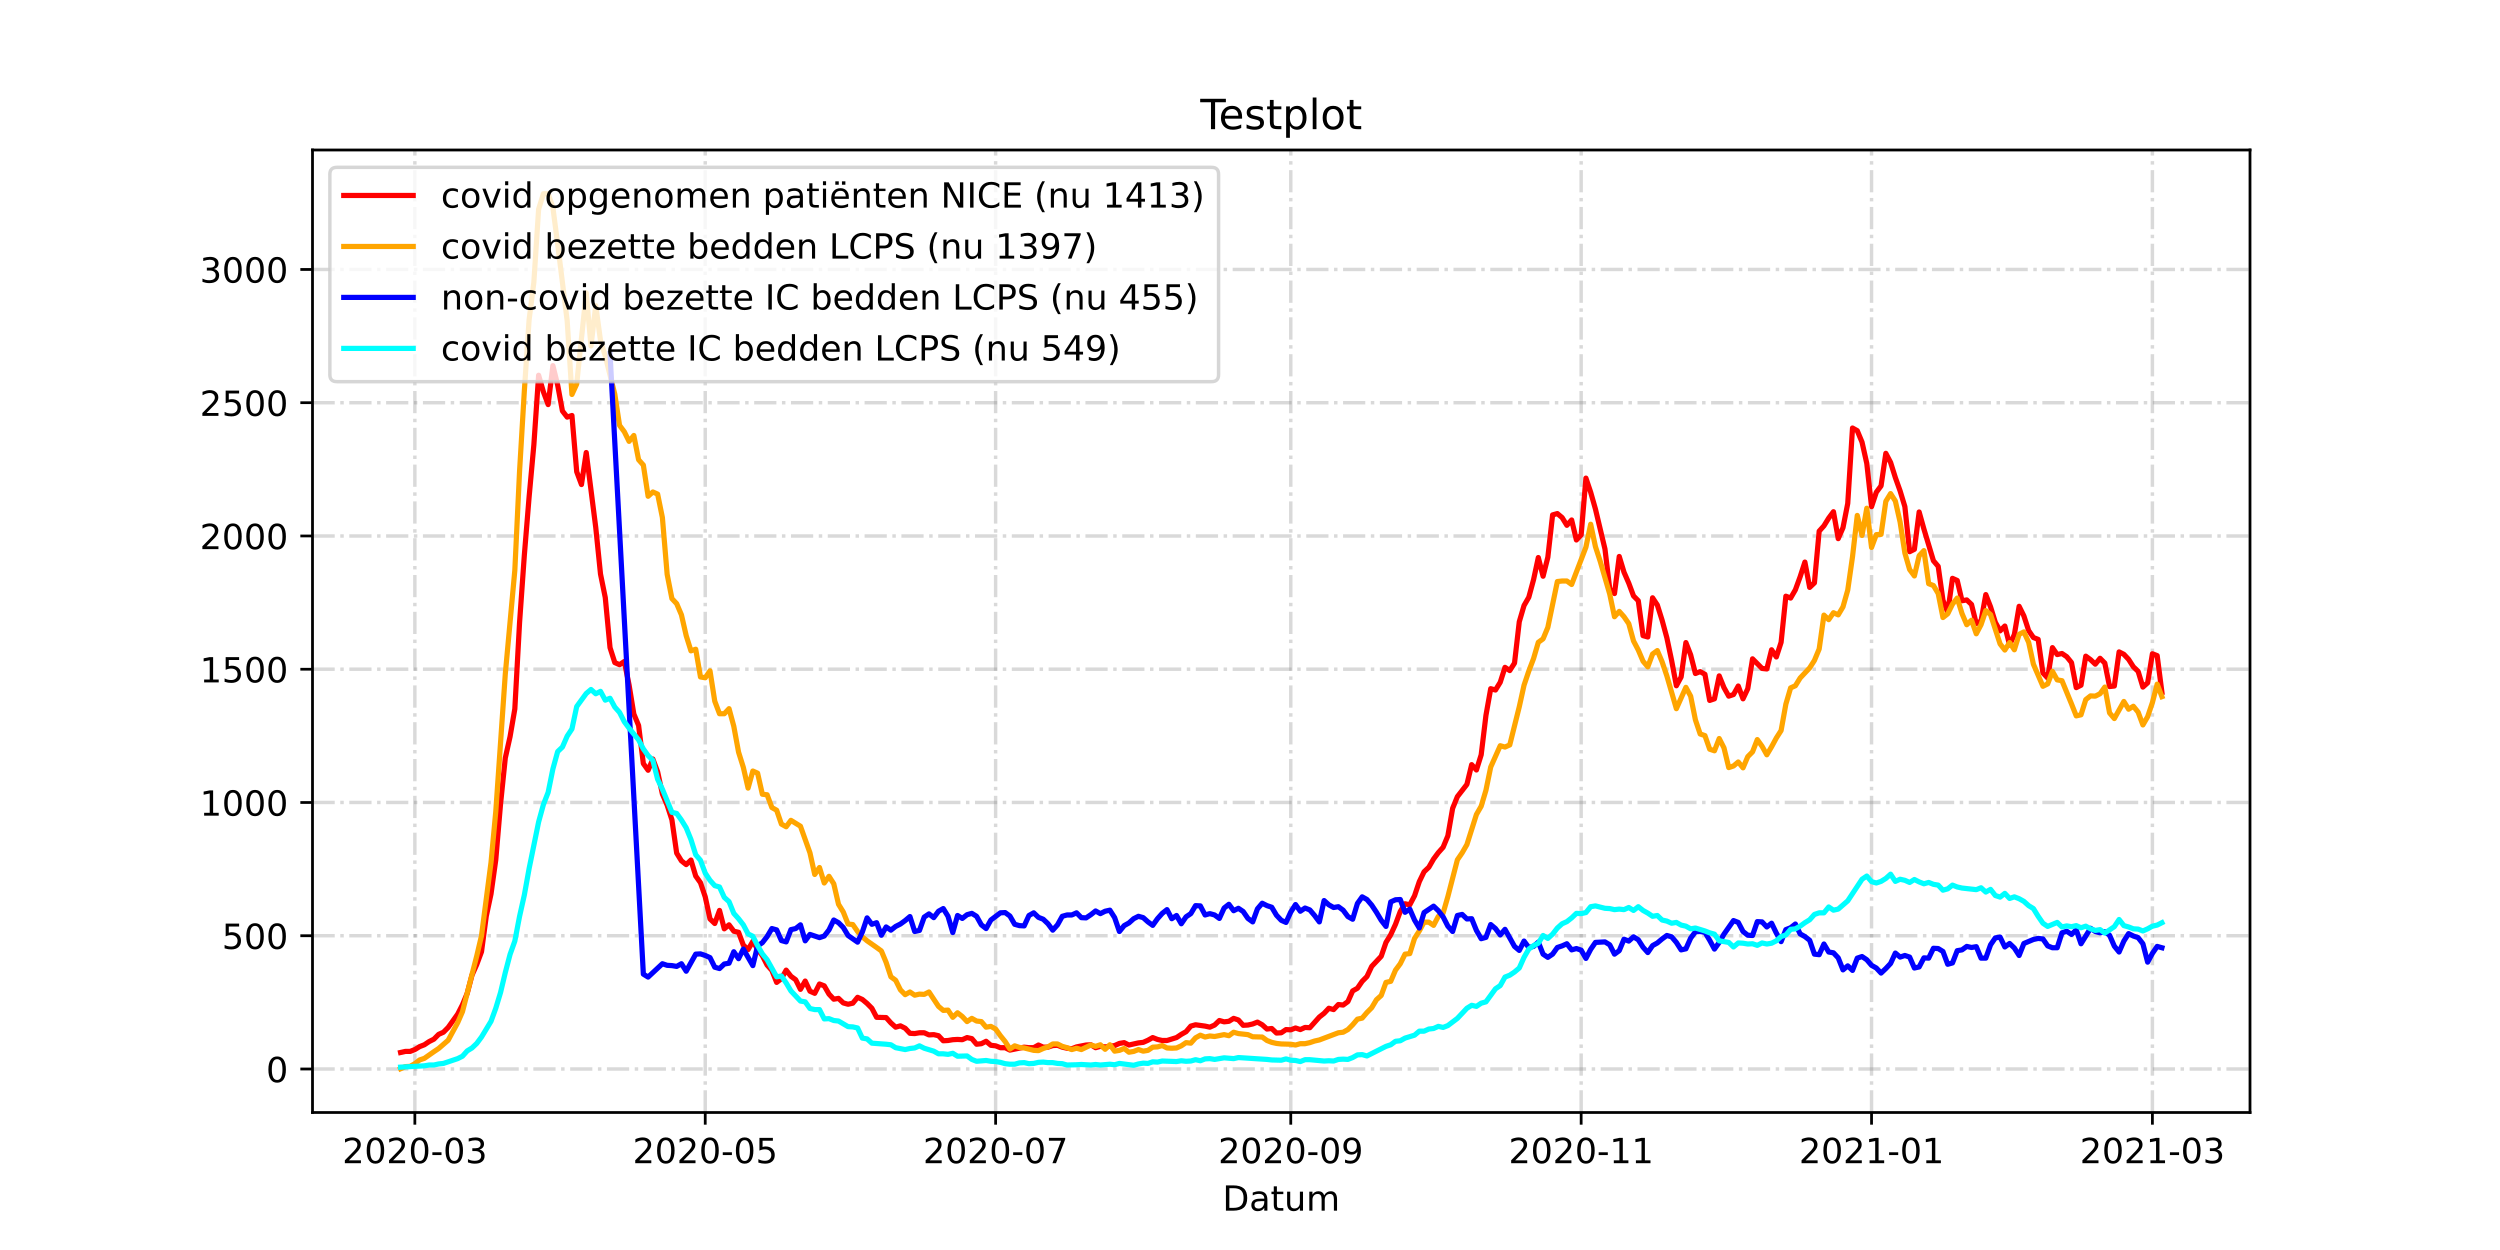 <?xml version="1.0" encoding="utf-8" standalone="no"?>
<!DOCTYPE svg PUBLIC "-//W3C//DTD SVG 1.1//EN"
  "http://www.w3.org/Graphics/SVG/1.1/DTD/svg11.dtd">
<!-- Created with matplotlib (https://matplotlib.org/) -->
<svg height="360pt" version="1.1" viewBox="0 0 720 360" width="720pt" xmlns="http://www.w3.org/2000/svg" xmlns:xlink="http://www.w3.org/1999/xlink">
 <defs>
  <style type="text/css">*{stroke-linecap:butt;stroke-linejoin:round;}</style>
 </defs>
 <g id="figure_1">
  <g id="patch_1">
   <path d="M 0 360 
L 720 360 
L 720 0 
L 0 0 
z
" style="fill:#ffffff;"/>
  </g>
  <g id="axes_1">
   <g id="patch_2">
    <path d="M 90 320.4 
L 648 320.4 
L 648 43.2 
L 90 43.2 
z
" style="fill:#ffffff;"/>
   </g>
   <g id="matplotlib.axis_1">
    <g id="xtick_1">
     <g id="line2d_1">
      <path clip-path="url(#pfe6d45367b)" d="M 119.477 320.4 
L 119.477 43.2 
" style="fill:none;stroke:#808080;stroke-dasharray:6.4,1.6,1,1.6;stroke-dashoffset:0;stroke-opacity:0.3;"/>
     </g>
     <g id="line2d_2">
      <defs>
       <path d="M 0 0 
L 0 3.5 
" id="mcb0a5fea68" style="stroke:#000000;stroke-width:0.8;"/>
      </defs>
      <g>
       <use style="stroke:#000000;stroke-width:0.8;" x="119.477" xlink:href="#mcb0a5fea68" y="320.4"/>
      </g>
     </g>
     <g id="text_1">
      <!-- 2020-03 -->
      <g transform="translate(98.585 334.998)scale(0.1 -0.1)">
       <defs>
        <path d="M 19.188 8.297 
L 53.609 8.297 
L 53.609 0 
L 7.328 0 
L 7.328 8.297 
Q 12.938 14.109 22.625 23.891 
Q 32.328 33.688 34.812 36.531 
Q 39.547 41.844 41.422 45.531 
Q 43.312 49.219 43.312 52.781 
Q 43.312 58.594 39.234 62.25 
Q 35.156 65.922 28.609 65.922 
Q 23.969 65.922 18.812 64.312 
Q 13.672 62.703 7.812 59.422 
L 7.812 69.391 
Q 13.766 71.781 18.938 73 
Q 24.125 74.219 28.422 74.219 
Q 39.75 74.219 46.484 68.547 
Q 53.219 62.891 53.219 53.422 
Q 53.219 48.922 51.531 44.891 
Q 49.859 40.875 45.406 35.406 
Q 44.188 33.984 37.641 27.219 
Q 31.109 20.453 19.188 8.297 
z
" id="DejaVuSans-50"/>
        <path d="M 31.781 66.406 
Q 24.172 66.406 20.328 58.906 
Q 16.5 51.422 16.5 36.375 
Q 16.5 21.391 20.328 13.891 
Q 24.172 6.391 31.781 6.391 
Q 39.453 6.391 43.281 13.891 
Q 47.125 21.391 47.125 36.375 
Q 47.125 51.422 43.281 58.906 
Q 39.453 66.406 31.781 66.406 
z
M 31.781 74.219 
Q 44.047 74.219 50.516 64.516 
Q 56.984 54.828 56.984 36.375 
Q 56.984 17.969 50.516 8.266 
Q 44.047 -1.422 31.781 -1.422 
Q 19.531 -1.422 13.062 8.266 
Q 6.594 17.969 6.594 36.375 
Q 6.594 54.828 13.062 64.516 
Q 19.531 74.219 31.781 74.219 
z
" id="DejaVuSans-48"/>
        <path d="M 4.891 31.391 
L 31.203 31.391 
L 31.203 23.391 
L 4.891 23.391 
z
" id="DejaVuSans-45"/>
        <path d="M 40.578 39.312 
Q 47.656 37.797 51.625 33 
Q 55.609 28.219 55.609 21.188 
Q 55.609 10.406 48.188 4.484 
Q 40.766 -1.422 27.094 -1.422 
Q 22.516 -1.422 17.656 -0.516 
Q 12.797 0.391 7.625 2.203 
L 7.625 11.719 
Q 11.719 9.328 16.594 8.109 
Q 21.484 6.891 26.812 6.891 
Q 36.078 6.891 40.938 10.547 
Q 45.797 14.203 45.797 21.188 
Q 45.797 27.641 41.281 31.266 
Q 36.766 34.906 28.719 34.906 
L 20.219 34.906 
L 20.219 43.016 
L 29.109 43.016 
Q 36.375 43.016 40.234 45.922 
Q 44.094 48.828 44.094 54.297 
Q 44.094 59.906 40.109 62.906 
Q 36.141 65.922 28.719 65.922 
Q 24.656 65.922 20.016 65.031 
Q 15.375 64.156 9.812 62.312 
L 9.812 71.094 
Q 15.438 72.656 20.344 73.438 
Q 25.25 74.219 29.594 74.219 
Q 40.828 74.219 47.359 69.109 
Q 53.906 64.016 53.906 55.328 
Q 53.906 49.266 50.438 45.094 
Q 46.969 40.922 40.578 39.312 
z
" id="DejaVuSans-51"/>
       </defs>
       <use xlink:href="#DejaVuSans-50"/>
       <use x="63.623" xlink:href="#DejaVuSans-48"/>
       <use x="127.246" xlink:href="#DejaVuSans-50"/>
       <use x="190.869" xlink:href="#DejaVuSans-48"/>
       <use x="254.492" xlink:href="#DejaVuSans-45"/>
       <use x="290.576" xlink:href="#DejaVuSans-48"/>
       <use x="354.199" xlink:href="#DejaVuSans-51"/>
      </g>
     </g>
    </g>
    <g id="xtick_2">
     <g id="line2d_3">
      <path clip-path="url(#pfe6d45367b)" d="M 203.108 320.4 
L 203.108 43.2 
" style="fill:none;stroke:#808080;stroke-dasharray:6.4,1.6,1,1.6;stroke-dashoffset:0;stroke-opacity:0.3;"/>
     </g>
     <g id="line2d_4">
      <g>
       <use style="stroke:#000000;stroke-width:0.8;" x="203.108" xlink:href="#mcb0a5fea68" y="320.4"/>
      </g>
     </g>
     <g id="text_2">
      <!-- 2020-05 -->
      <g transform="translate(182.217 334.998)scale(0.1 -0.1)">
       <defs>
        <path d="M 10.797 72.906 
L 49.516 72.906 
L 49.516 64.594 
L 19.828 64.594 
L 19.828 46.734 
Q 21.969 47.469 24.109 47.828 
Q 26.266 48.188 28.422 48.188 
Q 40.625 48.188 47.75 41.5 
Q 54.891 34.812 54.891 23.391 
Q 54.891 11.625 47.562 5.094 
Q 40.234 -1.422 26.906 -1.422 
Q 22.312 -1.422 17.547 -0.641 
Q 12.797 0.141 7.719 1.703 
L 7.719 11.625 
Q 12.109 9.234 16.797 8.062 
Q 21.484 6.891 26.703 6.891 
Q 35.156 6.891 40.078 11.328 
Q 45.016 15.766 45.016 23.391 
Q 45.016 31 40.078 35.438 
Q 35.156 39.891 26.703 39.891 
Q 22.75 39.891 18.812 39.016 
Q 14.891 38.141 10.797 36.281 
z
" id="DejaVuSans-53"/>
       </defs>
       <use xlink:href="#DejaVuSans-50"/>
       <use x="63.623" xlink:href="#DejaVuSans-48"/>
       <use x="127.246" xlink:href="#DejaVuSans-50"/>
       <use x="190.869" xlink:href="#DejaVuSans-48"/>
       <use x="254.492" xlink:href="#DejaVuSans-45"/>
       <use x="290.576" xlink:href="#DejaVuSans-48"/>
       <use x="354.199" xlink:href="#DejaVuSans-53"/>
      </g>
     </g>
    </g>
    <g id="xtick_3">
     <g id="line2d_5">
      <path clip-path="url(#pfe6d45367b)" d="M 286.74 320.4 
L 286.74 43.2 
" style="fill:none;stroke:#808080;stroke-dasharray:6.4,1.6,1,1.6;stroke-dashoffset:0;stroke-opacity:0.3;"/>
     </g>
     <g id="line2d_6">
      <g>
       <use style="stroke:#000000;stroke-width:0.8;" x="286.74" xlink:href="#mcb0a5fea68" y="320.4"/>
      </g>
     </g>
     <g id="text_3">
      <!-- 2020-07 -->
      <g transform="translate(265.848 334.998)scale(0.1 -0.1)">
       <defs>
        <path d="M 8.203 72.906 
L 55.078 72.906 
L 55.078 68.703 
L 28.609 0 
L 18.312 0 
L 43.219 64.594 
L 8.203 64.594 
z
" id="DejaVuSans-55"/>
       </defs>
       <use xlink:href="#DejaVuSans-50"/>
       <use x="63.623" xlink:href="#DejaVuSans-48"/>
       <use x="127.246" xlink:href="#DejaVuSans-50"/>
       <use x="190.869" xlink:href="#DejaVuSans-48"/>
       <use x="254.492" xlink:href="#DejaVuSans-45"/>
       <use x="290.576" xlink:href="#DejaVuSans-48"/>
       <use x="354.199" xlink:href="#DejaVuSans-55"/>
      </g>
     </g>
    </g>
    <g id="xtick_4">
     <g id="line2d_7">
      <path clip-path="url(#pfe6d45367b)" d="M 371.742 320.4 
L 371.742 43.2 
" style="fill:none;stroke:#808080;stroke-dasharray:6.4,1.6,1,1.6;stroke-dashoffset:0;stroke-opacity:0.3;"/>
     </g>
     <g id="line2d_8">
      <g>
       <use style="stroke:#000000;stroke-width:0.8;" x="371.742" xlink:href="#mcb0a5fea68" y="320.4"/>
      </g>
     </g>
     <g id="text_4">
      <!-- 2020-09 -->
      <g transform="translate(350.851 334.998)scale(0.1 -0.1)">
       <defs>
        <path d="M 10.984 1.516 
L 10.984 10.5 
Q 14.703 8.734 18.5 7.812 
Q 22.312 6.891 25.984 6.891 
Q 35.75 6.891 40.891 13.453 
Q 46.047 20.016 46.781 33.406 
Q 43.953 29.203 39.594 26.953 
Q 35.25 24.703 29.984 24.703 
Q 19.047 24.703 12.672 31.312 
Q 6.297 37.938 6.297 49.422 
Q 6.297 60.641 12.938 67.422 
Q 19.578 74.219 30.609 74.219 
Q 43.266 74.219 49.922 64.516 
Q 56.594 54.828 56.594 36.375 
Q 56.594 19.141 48.406 8.859 
Q 40.234 -1.422 26.422 -1.422 
Q 22.703 -1.422 18.891 -0.688 
Q 15.094 0.047 10.984 1.516 
z
M 30.609 32.422 
Q 37.25 32.422 41.125 36.953 
Q 45.016 41.5 45.016 49.422 
Q 45.016 57.281 41.125 61.844 
Q 37.25 66.406 30.609 66.406 
Q 23.969 66.406 20.094 61.844 
Q 16.219 57.281 16.219 49.422 
Q 16.219 41.5 20.094 36.953 
Q 23.969 32.422 30.609 32.422 
z
" id="DejaVuSans-57"/>
       </defs>
       <use xlink:href="#DejaVuSans-50"/>
       <use x="63.623" xlink:href="#DejaVuSans-48"/>
       <use x="127.246" xlink:href="#DejaVuSans-50"/>
       <use x="190.869" xlink:href="#DejaVuSans-48"/>
       <use x="254.492" xlink:href="#DejaVuSans-45"/>
       <use x="290.576" xlink:href="#DejaVuSans-48"/>
       <use x="354.199" xlink:href="#DejaVuSans-57"/>
      </g>
     </g>
    </g>
    <g id="xtick_5">
     <g id="line2d_9">
      <path clip-path="url(#pfe6d45367b)" d="M 455.373 320.4 
L 455.373 43.2 
" style="fill:none;stroke:#808080;stroke-dasharray:6.4,1.6,1,1.6;stroke-dashoffset:0;stroke-opacity:0.3;"/>
     </g>
     <g id="line2d_10">
      <g>
       <use style="stroke:#000000;stroke-width:0.8;" x="455.373" xlink:href="#mcb0a5fea68" y="320.4"/>
      </g>
     </g>
     <g id="text_5">
      <!-- 2020-11 -->
      <g transform="translate(434.482 334.998)scale(0.1 -0.1)">
       <defs>
        <path d="M 12.406 8.297 
L 28.516 8.297 
L 28.516 63.922 
L 10.984 60.406 
L 10.984 69.391 
L 28.422 72.906 
L 38.281 72.906 
L 38.281 8.297 
L 54.391 8.297 
L 54.391 0 
L 12.406 0 
z
" id="DejaVuSans-49"/>
       </defs>
       <use xlink:href="#DejaVuSans-50"/>
       <use x="63.623" xlink:href="#DejaVuSans-48"/>
       <use x="127.246" xlink:href="#DejaVuSans-50"/>
       <use x="190.869" xlink:href="#DejaVuSans-48"/>
       <use x="254.492" xlink:href="#DejaVuSans-45"/>
       <use x="290.576" xlink:href="#DejaVuSans-49"/>
       <use x="354.199" xlink:href="#DejaVuSans-49"/>
      </g>
     </g>
    </g>
    <g id="xtick_6">
     <g id="line2d_11">
      <path clip-path="url(#pfe6d45367b)" d="M 539.005 320.4 
L 539.005 43.2 
" style="fill:none;stroke:#808080;stroke-dasharray:6.4,1.6,1,1.6;stroke-dashoffset:0;stroke-opacity:0.3;"/>
     </g>
     <g id="line2d_12">
      <g>
       <use style="stroke:#000000;stroke-width:0.8;" x="539.005" xlink:href="#mcb0a5fea68" y="320.4"/>
      </g>
     </g>
     <g id="text_6">
      <!-- 2021-01 -->
      <g transform="translate(518.114 334.998)scale(0.1 -0.1)">
       <use xlink:href="#DejaVuSans-50"/>
       <use x="63.623" xlink:href="#DejaVuSans-48"/>
       <use x="127.246" xlink:href="#DejaVuSans-50"/>
       <use x="190.869" xlink:href="#DejaVuSans-49"/>
       <use x="254.492" xlink:href="#DejaVuSans-45"/>
       <use x="290.576" xlink:href="#DejaVuSans-48"/>
       <use x="354.199" xlink:href="#DejaVuSans-49"/>
      </g>
     </g>
    </g>
    <g id="xtick_7">
     <g id="line2d_13">
      <path clip-path="url(#pfe6d45367b)" d="M 619.894 320.4 
L 619.894 43.2 
" style="fill:none;stroke:#808080;stroke-dasharray:6.4,1.6,1,1.6;stroke-dashoffset:0;stroke-opacity:0.3;"/>
     </g>
     <g id="line2d_14">
      <g>
       <use style="stroke:#000000;stroke-width:0.8;" x="619.894" xlink:href="#mcb0a5fea68" y="320.4"/>
      </g>
     </g>
     <g id="text_7">
      <!-- 2021-03 -->
      <g transform="translate(599.003 334.998)scale(0.1 -0.1)">
       <use xlink:href="#DejaVuSans-50"/>
       <use x="63.623" xlink:href="#DejaVuSans-48"/>
       <use x="127.246" xlink:href="#DejaVuSans-50"/>
       <use x="190.869" xlink:href="#DejaVuSans-49"/>
       <use x="254.492" xlink:href="#DejaVuSans-45"/>
       <use x="290.576" xlink:href="#DejaVuSans-48"/>
       <use x="354.199" xlink:href="#DejaVuSans-51"/>
      </g>
     </g>
    </g>
    <g id="text_8">
     <!-- Datum -->
     <g transform="translate(352.087 348.677)scale(0.1 -0.1)">
      <defs>
       <path d="M 19.672 64.797 
L 19.672 8.109 
L 31.594 8.109 
Q 46.688 8.109 53.688 14.938 
Q 60.688 21.781 60.688 36.531 
Q 60.688 51.172 53.688 57.984 
Q 46.688 64.797 31.594 64.797 
z
M 9.812 72.906 
L 30.078 72.906 
Q 51.266 72.906 61.172 64.094 
Q 71.094 55.281 71.094 36.531 
Q 71.094 17.672 61.125 8.828 
Q 51.172 0 30.078 0 
L 9.812 0 
z
" id="DejaVuSans-68"/>
       <path d="M 34.281 27.484 
Q 23.391 27.484 19.188 25 
Q 14.984 22.516 14.984 16.5 
Q 14.984 11.719 18.141 8.906 
Q 21.297 6.109 26.703 6.109 
Q 34.188 6.109 38.703 11.406 
Q 43.219 16.703 43.219 25.484 
L 43.219 27.484 
z
M 52.203 31.203 
L 52.203 0 
L 43.219 0 
L 43.219 8.297 
Q 40.141 3.328 35.547 0.953 
Q 30.953 -1.422 24.312 -1.422 
Q 15.922 -1.422 10.953 3.297 
Q 6 8.016 6 15.922 
Q 6 25.141 12.172 29.828 
Q 18.359 34.516 30.609 34.516 
L 43.219 34.516 
L 43.219 35.406 
Q 43.219 41.609 39.141 45 
Q 35.062 48.391 27.688 48.391 
Q 23 48.391 18.547 47.266 
Q 14.109 46.141 10.016 43.891 
L 10.016 52.203 
Q 14.938 54.109 19.578 55.047 
Q 24.219 56 28.609 56 
Q 40.484 56 46.344 49.844 
Q 52.203 43.703 52.203 31.203 
z
" id="DejaVuSans-97"/>
       <path d="M 18.312 70.219 
L 18.312 54.688 
L 36.812 54.688 
L 36.812 47.703 
L 18.312 47.703 
L 18.312 18.016 
Q 18.312 11.328 20.141 9.422 
Q 21.969 7.516 27.594 7.516 
L 36.812 7.516 
L 36.812 0 
L 27.594 0 
Q 17.188 0 13.234 3.875 
Q 9.281 7.766 9.281 18.016 
L 9.281 47.703 
L 2.688 47.703 
L 2.688 54.688 
L 9.281 54.688 
L 9.281 70.219 
z
" id="DejaVuSans-116"/>
       <path d="M 8.5 21.578 
L 8.5 54.688 
L 17.484 54.688 
L 17.484 21.922 
Q 17.484 14.156 20.5 10.266 
Q 23.531 6.391 29.594 6.391 
Q 36.859 6.391 41.078 11.031 
Q 45.312 15.672 45.312 23.688 
L 45.312 54.688 
L 54.297 54.688 
L 54.297 0 
L 45.312 0 
L 45.312 8.406 
Q 42.047 3.422 37.719 1 
Q 33.406 -1.422 27.688 -1.422 
Q 18.266 -1.422 13.375 4.438 
Q 8.5 10.297 8.5 21.578 
z
M 31.109 56 
z
" id="DejaVuSans-117"/>
       <path d="M 52 44.188 
Q 55.375 50.25 60.062 53.125 
Q 64.75 56 71.094 56 
Q 79.641 56 84.281 50.016 
Q 88.922 44.047 88.922 33.016 
L 88.922 0 
L 79.891 0 
L 79.891 32.719 
Q 79.891 40.578 77.094 44.375 
Q 74.312 48.188 68.609 48.188 
Q 61.625 48.188 57.562 43.547 
Q 53.516 38.922 53.516 30.906 
L 53.516 0 
L 44.484 0 
L 44.484 32.719 
Q 44.484 40.625 41.703 44.406 
Q 38.922 48.188 33.109 48.188 
Q 26.219 48.188 22.156 43.531 
Q 18.109 38.875 18.109 30.906 
L 18.109 0 
L 9.078 0 
L 9.078 54.688 
L 18.109 54.688 
L 18.109 46.188 
Q 21.188 51.219 25.484 53.609 
Q 29.781 56 35.688 56 
Q 41.656 56 45.828 52.969 
Q 50 49.953 52 44.188 
z
" id="DejaVuSans-109"/>
      </defs>
      <use xlink:href="#DejaVuSans-68"/>
      <use x="77.002" xlink:href="#DejaVuSans-97"/>
      <use x="138.281" xlink:href="#DejaVuSans-116"/>
      <use x="177.49" xlink:href="#DejaVuSans-117"/>
      <use x="240.869" xlink:href="#DejaVuSans-109"/>
     </g>
    </g>
   </g>
   <g id="matplotlib.axis_2">
    <g id="ytick_1">
     <g id="line2d_15">
      <path clip-path="url(#pfe6d45367b)" d="M 90 307.877 
L 648 307.877 
" style="fill:none;stroke:#808080;stroke-dasharray:6.4,1.6,1,1.6;stroke-dashoffset:0;stroke-opacity:0.3;"/>
     </g>
     <g id="line2d_16">
      <defs>
       <path d="M 0 0 
L -3.5 0 
" id="m2e52dcd759" style="stroke:#000000;stroke-width:0.8;"/>
      </defs>
      <g>
       <use style="stroke:#000000;stroke-width:0.8;" x="90" xlink:href="#m2e52dcd759" y="307.877"/>
      </g>
     </g>
     <g id="text_9">
      <!-- 0 -->
      <g transform="translate(76.638 311.676)scale(0.1 -0.1)">
       <use xlink:href="#DejaVuSans-48"/>
      </g>
     </g>
    </g>
    <g id="ytick_2">
     <g id="line2d_17">
      <path clip-path="url(#pfe6d45367b)" d="M 90 269.497 
L 648 269.497 
" style="fill:none;stroke:#808080;stroke-dasharray:6.4,1.6,1,1.6;stroke-dashoffset:0;stroke-opacity:0.3;"/>
     </g>
     <g id="line2d_18">
      <g>
       <use style="stroke:#000000;stroke-width:0.8;" x="90" xlink:href="#m2e52dcd759" y="269.497"/>
      </g>
     </g>
     <g id="text_10">
      <!-- 500 -->
      <g transform="translate(63.913 273.296)scale(0.1 -0.1)">
       <use xlink:href="#DejaVuSans-53"/>
       <use x="63.623" xlink:href="#DejaVuSans-48"/>
       <use x="127.246" xlink:href="#DejaVuSans-48"/>
      </g>
     </g>
    </g>
    <g id="ytick_3">
     <g id="line2d_19">
      <path clip-path="url(#pfe6d45367b)" d="M 90 231.118 
L 648 231.118 
" style="fill:none;stroke:#808080;stroke-dasharray:6.4,1.6,1,1.6;stroke-dashoffset:0;stroke-opacity:0.3;"/>
     </g>
     <g id="line2d_20">
      <g>
       <use style="stroke:#000000;stroke-width:0.8;" x="90" xlink:href="#m2e52dcd759" y="231.118"/>
      </g>
     </g>
     <g id="text_11">
      <!-- 1000 -->
      <g transform="translate(57.55 234.917)scale(0.1 -0.1)">
       <use xlink:href="#DejaVuSans-49"/>
       <use x="63.623" xlink:href="#DejaVuSans-48"/>
       <use x="127.246" xlink:href="#DejaVuSans-48"/>
       <use x="190.869" xlink:href="#DejaVuSans-48"/>
      </g>
     </g>
    </g>
    <g id="ytick_4">
     <g id="line2d_21">
      <path clip-path="url(#pfe6d45367b)" d="M 90 192.738 
L 648 192.738 
" style="fill:none;stroke:#808080;stroke-dasharray:6.4,1.6,1,1.6;stroke-dashoffset:0;stroke-opacity:0.3;"/>
     </g>
     <g id="line2d_22">
      <g>
       <use style="stroke:#000000;stroke-width:0.8;" x="90" xlink:href="#m2e52dcd759" y="192.738"/>
      </g>
     </g>
     <g id="text_12">
      <!-- 1500 -->
      <g transform="translate(57.55 196.537)scale(0.1 -0.1)">
       <use xlink:href="#DejaVuSans-49"/>
       <use x="63.623" xlink:href="#DejaVuSans-53"/>
       <use x="127.246" xlink:href="#DejaVuSans-48"/>
       <use x="190.869" xlink:href="#DejaVuSans-48"/>
      </g>
     </g>
    </g>
    <g id="ytick_5">
     <g id="line2d_23">
      <path clip-path="url(#pfe6d45367b)" d="M 90 154.359 
L 648 154.359 
" style="fill:none;stroke:#808080;stroke-dasharray:6.4,1.6,1,1.6;stroke-dashoffset:0;stroke-opacity:0.3;"/>
     </g>
     <g id="line2d_24">
      <g>
       <use style="stroke:#000000;stroke-width:0.8;" x="90" xlink:href="#m2e52dcd759" y="154.359"/>
      </g>
     </g>
     <g id="text_13">
      <!-- 2000 -->
      <g transform="translate(57.55 158.158)scale(0.1 -0.1)">
       <use xlink:href="#DejaVuSans-50"/>
       <use x="63.623" xlink:href="#DejaVuSans-48"/>
       <use x="127.246" xlink:href="#DejaVuSans-48"/>
       <use x="190.869" xlink:href="#DejaVuSans-48"/>
      </g>
     </g>
    </g>
    <g id="ytick_6">
     <g id="line2d_25">
      <path clip-path="url(#pfe6d45367b)" d="M 90 115.979 
L 648 115.979 
" style="fill:none;stroke:#808080;stroke-dasharray:6.4,1.6,1,1.6;stroke-dashoffset:0;stroke-opacity:0.3;"/>
     </g>
     <g id="line2d_26">
      <g>
       <use style="stroke:#000000;stroke-width:0.8;" x="90" xlink:href="#m2e52dcd759" y="115.979"/>
      </g>
     </g>
     <g id="text_14">
      <!-- 2500 -->
      <g transform="translate(57.55 119.778)scale(0.1 -0.1)">
       <use xlink:href="#DejaVuSans-50"/>
       <use x="63.623" xlink:href="#DejaVuSans-53"/>
       <use x="127.246" xlink:href="#DejaVuSans-48"/>
       <use x="190.869" xlink:href="#DejaVuSans-48"/>
      </g>
     </g>
    </g>
    <g id="ytick_7">
     <g id="line2d_27">
      <path clip-path="url(#pfe6d45367b)" d="M 90 77.6 
L 648 77.6 
" style="fill:none;stroke:#808080;stroke-dasharray:6.4,1.6,1,1.6;stroke-dashoffset:0;stroke-opacity:0.3;"/>
     </g>
     <g id="line2d_28">
      <g>
       <use style="stroke:#000000;stroke-width:0.8;" x="90" xlink:href="#m2e52dcd759" y="77.6"/>
      </g>
     </g>
     <g id="text_15">
      <!-- 3000 -->
      <g transform="translate(57.55 81.399)scale(0.1 -0.1)">
       <use xlink:href="#DejaVuSans-51"/>
       <use x="63.623" xlink:href="#DejaVuSans-48"/>
       <use x="127.246" xlink:href="#DejaVuSans-48"/>
       <use x="190.869" xlink:href="#DejaVuSans-48"/>
      </g>
     </g>
    </g>
   </g>
   <g id="line2d_29">
    <path clip-path="url(#pfe6d45367b)" d="M 115.364 303.118 
L 116.735 302.811 
L 118.106 302.811 
L 119.477 302.273 
L 120.848 301.429 
L 122.219 300.892 
L 123.59 299.971 
L 124.961 299.28 
L 126.332 297.898 
L 127.703 297.284 
L 129.074 295.902 
L 131.816 292.064 
L 133.187 289.378 
L 134.558 286.077 
L 135.929 280.858 
L 137.3 277.787 
L 138.671 274.103 
L 140.042 263.894 
L 141.413 257.446 
L 142.784 247.621 
L 144.155 231.578 
L 145.526 218.299 
L 146.897 212.158 
L 148.268 204.175 
L 149.639 179.229 
L 151.01 159.885 
L 152.381 143.152 
L 153.752 128.107 
L 155.123 108.073 
L 156.494 112.832 
L 157.865 116.516 
L 159.236 105.31 
L 160.607 110.913 
L 161.978 118.359 
L 163.349 120.124 
L 164.72 119.664 
L 166.091 135.86 
L 167.462 139.544 
L 168.833 130.333 
L 171.575 151.902 
L 172.946 165.335 
L 174.317 172.09 
L 175.688 186.521 
L 177.059 190.819 
L 178.43 191.433 
L 179.801 190.512 
L 181.172 197.267 
L 182.543 205.634 
L 183.914 208.934 
L 185.285 219.911 
L 186.656 221.83 
L 188.027 218.606 
L 189.398 222.29 
L 190.769 228.661 
L 192.14 231.885 
L 193.511 236.107 
L 194.882 245.702 
L 196.253 247.928 
L 197.624 249.003 
L 198.995 247.698 
L 200.366 252.303 
L 201.737 254.222 
L 203.108 258.29 
L 204.479 264.661 
L 205.85 265.966 
L 207.221 262.205 
L 208.592 267.501 
L 209.963 266.35 
L 211.334 268.192 
L 212.705 268.499 
L 214.076 272.184 
L 215.447 273.489 
L 216.818 271.109 
L 218.189 273.412 
L 219.56 275.254 
L 220.931 277.941 
L 222.302 279.476 
L 223.673 282.93 
L 225.044 281.855 
L 226.415 279.399 
L 227.786 281.165 
L 229.157 282.162 
L 230.528 284.926 
L 231.899 282.546 
L 233.27 285.463 
L 234.641 286.077 
L 236.012 283.391 
L 237.383 283.928 
L 238.754 286.307 
L 240.125 287.766 
L 241.496 287.536 
L 242.867 288.841 
L 244.238 289.224 
L 245.609 288.917 
L 246.98 287.229 
L 248.351 287.843 
L 249.722 288.994 
L 251.093 290.376 
L 252.464 292.986 
L 255.206 293.062 
L 256.577 294.597 
L 257.948 295.826 
L 259.319 295.442 
L 260.69 296.133 
L 262.061 297.591 
L 263.432 297.668 
L 264.803 297.438 
L 266.174 297.438 
L 267.545 298.052 
L 268.916 297.975 
L 270.287 298.282 
L 271.658 299.74 
L 273.029 299.664 
L 274.4 299.433 
L 275.771 299.357 
L 277.143 299.433 
L 278.514 298.819 
L 279.885 299.126 
L 281.256 300.738 
L 282.627 300.585 
L 283.998 299.894 
L 285.369 301.045 
L 286.74 301.199 
L 288.111 301.736 
L 289.482 301.736 
L 290.853 302.427 
L 294.966 301.583 
L 296.337 301.736 
L 297.708 301.736 
L 299.079 300.968 
L 300.45 301.583 
L 301.821 301.583 
L 303.192 301.122 
L 304.563 301.045 
L 305.934 301.583 
L 307.305 301.89 
L 308.676 302.043 
L 310.047 301.506 
L 312.789 300.968 
L 314.16 300.892 
L 315.531 301.736 
L 316.902 301.352 
L 318.273 301.506 
L 321.015 301.122 
L 322.386 300.508 
L 323.757 300.278 
L 325.128 300.968 
L 327.87 300.354 
L 329.241 300.201 
L 330.612 299.587 
L 331.983 298.819 
L 333.354 299.357 
L 334.725 299.664 
L 336.096 299.664 
L 338.838 298.819 
L 340.209 297.898 
L 341.58 297.13 
L 342.951 295.519 
L 344.322 295.135 
L 347.064 295.519 
L 348.435 295.826 
L 349.806 295.212 
L 351.177 293.907 
L 352.548 294.29 
L 353.919 294.137 
L 355.29 293.293 
L 356.661 293.753 
L 358.032 295.288 
L 359.403 295.212 
L 360.774 294.904 
L 362.145 294.367 
L 363.516 295.135 
L 364.887 296.363 
L 366.258 296.209 
L 367.629 297.514 
L 369 297.438 
L 370.371 296.516 
L 371.742 296.593 
L 373.113 296.056 
L 374.484 296.516 
L 375.855 295.902 
L 377.226 295.979 
L 379.968 292.909 
L 381.339 291.834 
L 382.71 290.376 
L 384.081 290.759 
L 385.452 289.301 
L 386.823 289.455 
L 388.194 288.457 
L 389.565 285.386 
L 390.936 284.619 
L 392.307 282.623 
L 393.678 281.241 
L 395.049 278.325 
L 397.791 275.408 
L 399.162 271.416 
L 400.533 269.19 
L 401.904 266.197 
L 403.275 262.512 
L 404.646 260.286 
L 406.017 260.593 
L 407.388 257.983 
L 408.759 253.915 
L 410.13 251.075 
L 411.501 249.77 
L 412.872 247.391 
L 414.243 245.548 
L 415.614 244.013 
L 416.985 240.713 
L 418.356 232.806 
L 419.727 229.429 
L 422.469 225.898 
L 423.84 220.218 
L 425.211 221.753 
L 426.582 217.378 
L 427.953 206.017 
L 429.324 198.342 
L 430.695 198.725 
L 432.066 196.499 
L 433.437 192.201 
L 434.808 193.122 
L 436.179 190.973 
L 437.55 179.075 
L 438.921 174.393 
L 440.292 172.013 
L 441.663 166.947 
L 443.034 160.576 
L 444.405 165.949 
L 445.776 160.499 
L 447.147 148.295 
L 448.518 147.911 
L 449.889 149.062 
L 451.26 151.288 
L 452.631 149.753 
L 454.002 155.51 
L 455.373 154.052 
L 456.744 137.702 
L 458.115 141.77 
L 459.486 146.606 
L 462.229 158.12 
L 463.6 169.557 
L 464.971 170.939 
L 466.342 160.269 
L 467.713 164.798 
L 469.084 167.945 
L 470.455 171.629 
L 471.826 173.011 
L 473.197 183.067 
L 474.568 183.45 
L 475.939 172.167 
L 477.31 174.239 
L 478.681 178.614 
L 480.052 183.681 
L 481.423 190.205 
L 482.794 197.497 
L 484.165 194.964 
L 485.536 185.062 
L 486.907 188.593 
L 488.278 193.966 
L 489.649 193.429 
L 491.02 194.197 
L 492.391 201.719 
L 493.762 201.258 
L 495.133 194.657 
L 496.504 198.035 
L 497.875 200.491 
L 499.246 200.03 
L 500.617 197.574 
L 501.988 201.258 
L 503.359 198.342 
L 504.73 189.745 
L 507.472 192.508 
L 508.843 192.661 
L 510.214 187.135 
L 511.585 189.207 
L 512.956 184.986 
L 514.327 171.706 
L 515.698 172.243 
L 517.069 169.864 
L 518.44 166.103 
L 519.811 161.881 
L 521.182 169.173 
L 522.553 167.868 
L 523.924 152.977 
L 525.295 151.442 
L 526.666 149.216 
L 528.037 147.374 
L 529.408 155.126 
L 530.779 151.979 
L 532.15 144.994 
L 533.521 123.271 
L 534.892 124.039 
L 536.263 127.339 
L 537.634 133.48 
L 539.005 145.915 
L 540.376 141.77 
L 541.747 139.928 
L 543.118 130.563 
L 544.489 133.173 
L 545.86 137.548 
L 547.231 141.386 
L 548.602 145.915 
L 549.973 158.887 
L 551.344 158.197 
L 552.715 147.45 
L 554.086 152.363 
L 556.828 161.497 
L 558.199 163.109 
L 559.57 172.858 
L 560.941 176.388 
L 562.312 166.563 
L 563.683 167.177 
L 565.054 173.011 
L 566.425 172.781 
L 567.796 174.086 
L 569.167 179.612 
L 570.538 178.845 
L 571.909 171.246 
L 573.28 174.777 
L 574.651 179.229 
L 576.022 181.685 
L 577.393 180.303 
L 578.764 185.753 
L 580.135 182.759 
L 581.506 174.623 
L 582.877 177.386 
L 584.248 181.608 
L 585.619 183.604 
L 586.99 184.141 
L 588.361 193.813 
L 589.732 195.271 
L 591.103 186.521 
L 592.474 188.516 
L 593.845 188.209 
L 595.216 189.13 
L 596.587 190.819 
L 597.958 198.035 
L 599.329 197.344 
L 600.7 188.977 
L 602.071 189.975 
L 603.442 191.28 
L 604.813 189.591 
L 606.184 190.973 
L 607.555 197.728 
L 608.926 197.574 
L 610.297 187.749 
L 611.668 188.44 
L 613.039 189.898 
L 614.41 192.047 
L 615.781 193.352 
L 617.152 197.881 
L 618.523 196.653 
L 619.894 188.286 
L 621.265 188.823 
L 622.636 199.416 
L 622.636 199.416 
" style="fill:none;stroke:#ff0000;stroke-linecap:square;stroke-width:1.5;"/>
   </g>
   <g id="line2d_30">
    <path clip-path="url(#pfe6d45367b)" d="M 115.364 307.8 
L 116.735 307.186 
L 118.106 307.109 
L 119.477 306.342 
L 120.848 305.267 
L 122.219 304.806 
L 124.961 302.887 
L 126.332 301.966 
L 129.074 299.587 
L 131.816 294.521 
L 133.187 291.374 
L 137.3 275.331 
L 138.671 269.497 
L 141.413 248.388 
L 142.784 233.728 
L 145.526 194.12 
L 148.268 164.261 
L 149.639 135.629 
L 151.01 112.602 
L 152.381 92.107 
L 153.752 81.284 
L 155.123 60.252 
L 156.494 55.8 
L 157.865 55.8 
L 159.236 59.791 
L 160.607 70.307 
L 163.349 92.414 
L 164.72 113.6 
L 166.091 110.606 
L 168.833 84.354 
L 170.204 99.629 
L 171.575 88.039 
L 172.946 98.094 
L 174.317 102.546 
L 177.059 113.523 
L 178.43 122.504 
L 179.801 124.346 
L 181.172 127.109 
L 182.543 125.42 
L 183.914 132.406 
L 185.285 133.941 
L 186.656 142.922 
L 188.027 141.693 
L 189.398 142.307 
L 190.769 149.062 
L 192.14 165.412 
L 193.511 172.397 
L 194.882 173.855 
L 196.253 177.079 
L 197.624 183.067 
L 198.995 187.442 
L 200.366 186.981 
L 201.737 194.964 
L 203.108 195.194 
L 204.479 193.199 
L 205.85 201.949 
L 207.221 205.557 
L 208.592 205.557 
L 209.963 204.099 
L 211.334 209.165 
L 212.705 216.61 
L 214.076 220.986 
L 215.447 226.973 
L 216.818 222.06 
L 218.189 222.674 
L 219.56 228.738 
L 220.931 228.892 
L 222.302 232.576 
L 223.673 233.344 
L 225.044 237.335 
L 226.415 238.103 
L 227.786 236.261 
L 230.528 237.949 
L 233.27 245.625 
L 234.641 251.843 
L 236.012 249.847 
L 237.383 254.299 
L 238.754 252.38 
L 240.125 254.529 
L 241.496 260.44 
L 242.867 262.666 
L 244.238 266.12 
L 245.609 266.273 
L 246.98 268.269 
L 248.351 269.804 
L 249.722 270.956 
L 252.464 272.875 
L 253.835 273.872 
L 255.206 277.173 
L 256.577 281.318 
L 257.948 282.316 
L 259.319 285.079 
L 260.69 286.461 
L 262.061 285.693 
L 263.432 286.614 
L 264.803 286.307 
L 266.174 286.384 
L 267.545 285.693 
L 270.287 289.838 
L 271.658 290.99 
L 273.029 290.913 
L 274.4 292.986 
L 275.771 291.681 
L 277.143 292.755 
L 278.514 294.214 
L 279.885 293.293 
L 281.256 294.06 
L 282.627 294.214 
L 283.998 295.826 
L 285.369 295.595 
L 286.74 296.363 
L 288.111 298.282 
L 289.482 299.971 
L 290.853 302.12 
L 292.224 301.199 
L 293.595 301.659 
L 294.966 301.813 
L 297.708 302.504 
L 299.079 302.58 
L 300.45 301.966 
L 301.821 301.506 
L 303.192 300.661 
L 304.563 300.661 
L 305.934 301.352 
L 307.305 301.736 
L 308.676 302.273 
L 310.047 301.89 
L 311.418 302.273 
L 314.16 300.968 
L 315.531 301.352 
L 316.902 300.892 
L 318.273 302.197 
L 319.644 300.892 
L 321.015 302.734 
L 322.386 302.504 
L 323.757 301.966 
L 325.128 303.041 
L 326.499 302.811 
L 327.87 302.273 
L 329.241 302.734 
L 330.612 302.504 
L 331.983 301.583 
L 333.354 301.506 
L 334.725 301.122 
L 336.096 301.813 
L 337.467 301.89 
L 338.838 301.813 
L 340.209 301.199 
L 341.58 300.278 
L 342.951 300.431 
L 344.322 298.896 
L 345.693 298.128 
L 347.064 298.666 
L 348.435 298.359 
L 349.806 298.512 
L 352.548 297.975 
L 353.919 298.282 
L 355.29 297.284 
L 356.661 297.668 
L 359.403 297.975 
L 360.774 298.589 
L 363.516 298.666 
L 364.887 299.664 
L 366.258 300.201 
L 367.629 300.508 
L 369 300.661 
L 371.742 300.738 
L 373.113 300.968 
L 374.484 300.585 
L 375.855 300.585 
L 377.226 300.278 
L 378.597 299.817 
L 379.968 299.51 
L 385.452 297.438 
L 386.823 297.284 
L 388.194 296.516 
L 389.565 295.135 
L 390.936 293.523 
L 392.307 293.216 
L 393.678 291.604 
L 395.049 290.222 
L 396.42 287.919 
L 397.791 286.691 
L 399.162 282.93 
L 400.533 282.623 
L 401.904 279.399 
L 403.275 277.557 
L 404.646 274.794 
L 406.017 274.64 
L 407.388 270.265 
L 408.759 268.116 
L 410.13 265.583 
L 411.501 265.583 
L 412.872 266.504 
L 414.243 263.894 
L 415.614 262.973 
L 416.985 258.214 
L 419.727 247.621 
L 421.098 245.625 
L 422.469 243.246 
L 425.211 234.572 
L 426.582 232.192 
L 427.953 227.587 
L 429.324 220.909 
L 432.066 214.768 
L 433.437 215.152 
L 434.808 214.538 
L 437.55 203.561 
L 438.921 197.344 
L 440.292 193.275 
L 441.663 189.668 
L 443.034 184.986 
L 444.405 183.988 
L 445.776 180.687 
L 448.518 167.484 
L 449.889 167.331 
L 451.26 167.331 
L 452.631 168.329 
L 456.744 157.583 
L 458.115 150.981 
L 459.486 157.429 
L 460.857 161.651 
L 463.6 171.092 
L 464.971 177.617 
L 466.342 176.081 
L 467.713 177.617 
L 469.084 179.612 
L 470.455 184.602 
L 471.826 187.212 
L 473.197 190.435 
L 474.568 192.047 
L 475.939 188.363 
L 477.31 187.365 
L 478.681 190.589 
L 480.052 194.657 
L 482.794 204.099 
L 485.536 197.958 
L 486.907 200.491 
L 488.278 207.322 
L 489.649 211.391 
L 491.02 211.851 
L 492.391 215.766 
L 493.762 216.226 
L 495.133 212.696 
L 496.504 215.382 
L 497.875 221.062 
L 499.246 220.602 
L 500.617 219.45 
L 501.988 221.139 
L 503.359 217.915 
L 504.73 216.533 
L 506.101 213.003 
L 507.472 214.922 
L 508.843 217.378 
L 510.214 215.075 
L 511.585 212.542 
L 512.956 210.393 
L 514.327 202.794 
L 515.698 198.111 
L 517.069 197.497 
L 518.44 195.271 
L 521.182 192.354 
L 522.553 190.205 
L 523.924 186.904 
L 525.295 177.156 
L 526.666 178.461 
L 528.037 176.465 
L 529.408 177.079 
L 530.779 174.777 
L 532.15 169.941 
L 533.521 160.346 
L 534.892 148.448 
L 536.263 154.205 
L 537.634 146.376 
L 539.005 157.659 
L 540.376 153.975 
L 541.747 153.898 
L 543.118 144.38 
L 544.489 142.154 
L 545.86 144.303 
L 547.231 150.367 
L 548.602 159.271 
L 549.973 164.03 
L 551.344 165.872 
L 552.715 160.039 
L 554.086 158.58 
L 555.457 168.099 
L 556.828 168.636 
L 558.199 170.939 
L 559.57 177.847 
L 560.941 176.772 
L 562.312 174.009 
L 563.683 172.243 
L 565.054 176.696 
L 566.425 179.919 
L 567.796 178.614 
L 569.167 182.529 
L 570.538 179.919 
L 571.909 175.851 
L 573.28 177.003 
L 576.022 185.446 
L 577.393 187.212 
L 578.764 185.062 
L 580.135 187.135 
L 581.506 182.683 
L 582.877 181.992 
L 584.248 184.986 
L 585.619 191.28 
L 588.361 197.651 
L 589.732 196.96 
L 591.103 193.352 
L 592.474 195.809 
L 593.845 196.039 
L 596.587 202.717 
L 597.958 206.171 
L 599.329 205.864 
L 600.7 201.489 
L 602.071 200.414 
L 603.442 200.491 
L 604.813 199.8 
L 606.184 197.881 
L 607.555 205.327 
L 608.926 206.939 
L 611.668 202.026 
L 613.039 204.252 
L 614.41 203.408 
L 615.781 205.096 
L 617.152 208.781 
L 618.523 206.401 
L 619.894 202.333 
L 621.265 197.037 
L 622.636 200.644 
L 622.636 200.644 
" style="fill:none;stroke:#ffa500;stroke-linecap:square;stroke-width:1.5;"/>
   </g>
   <g id="line2d_31">
    <path clip-path="url(#pfe6d45367b)" d="M 175.688 101.779 
L 185.285 280.551 
L 186.656 281.395 
L 190.769 277.557 
L 192.14 278.017 
L 193.511 278.094 
L 194.882 278.325 
L 196.253 277.557 
L 197.624 279.706 
L 200.366 274.794 
L 201.737 274.717 
L 203.108 275.177 
L 204.479 275.791 
L 205.85 278.555 
L 207.221 278.939 
L 208.592 277.634 
L 209.963 277.403 
L 211.334 274.103 
L 212.705 276.099 
L 214.076 273.335 
L 216.818 278.094 
L 218.189 272.414 
L 219.56 271.493 
L 220.931 269.728 
L 222.302 267.425 
L 223.673 267.809 
L 225.044 270.879 
L 226.415 271.263 
L 227.786 267.732 
L 229.157 267.425 
L 230.528 266.35 
L 231.899 270.956 
L 233.27 269.113 
L 236.012 270.035 
L 237.383 269.574 
L 238.754 267.809 
L 240.125 264.968 
L 241.496 265.736 
L 242.867 267.118 
L 244.238 269.42 
L 246.98 271.339 
L 248.351 268.423 
L 249.722 264.354 
L 251.093 266.197 
L 252.464 265.736 
L 253.835 269.344 
L 255.206 266.964 
L 256.577 267.885 
L 257.948 266.811 
L 259.319 266.12 
L 260.69 265.122 
L 262.061 263.971 
L 263.432 268.269 
L 264.803 267.962 
L 266.174 264.124 
L 267.545 263.203 
L 268.916 264.278 
L 270.287 262.435 
L 271.658 261.668 
L 273.029 263.894 
L 274.4 268.576 
L 275.771 263.664 
L 277.143 264.508 
L 278.514 263.433 
L 279.885 263.049 
L 281.256 263.894 
L 282.627 266.35 
L 283.998 267.425 
L 285.369 264.968 
L 288.111 262.896 
L 289.482 262.819 
L 290.853 263.817 
L 292.224 266.197 
L 293.595 266.58 
L 294.966 266.657 
L 296.337 263.664 
L 297.708 262.896 
L 299.079 264.201 
L 300.45 264.738 
L 301.821 266.043 
L 303.192 267.885 
L 304.563 266.35 
L 305.934 263.894 
L 307.305 263.51 
L 308.676 263.51 
L 310.047 262.896 
L 311.418 264.278 
L 312.789 264.354 
L 314.16 263.433 
L 315.531 262.359 
L 316.902 263.126 
L 318.273 262.435 
L 319.644 262.128 
L 321.015 264.278 
L 322.386 268.269 
L 323.757 266.58 
L 325.128 265.813 
L 326.499 264.585 
L 327.87 263.894 
L 329.241 264.278 
L 330.612 265.506 
L 331.983 266.504 
L 333.354 264.585 
L 334.725 263.049 
L 336.096 261.975 
L 337.467 264.585 
L 338.838 263.664 
L 340.209 266.043 
L 341.58 264.047 
L 342.951 263.126 
L 344.322 260.823 
L 345.693 260.9 
L 347.064 263.51 
L 348.435 263.126 
L 349.806 263.51 
L 351.177 264.508 
L 352.548 261.514 
L 353.919 260.44 
L 355.29 262.282 
L 356.661 261.591 
L 358.032 262.512 
L 359.403 264.508 
L 360.774 265.506 
L 362.145 261.745 
L 363.516 260.133 
L 364.887 260.823 
L 366.258 261.284 
L 367.629 263.587 
L 369 265.045 
L 370.371 265.659 
L 371.742 262.666 
L 373.113 260.516 
L 374.484 262.435 
L 375.855 261.514 
L 377.226 262.052 
L 378.597 263.664 
L 379.968 265.506 
L 381.339 259.365 
L 382.71 260.593 
L 384.081 261.361 
L 385.452 261.13 
L 386.823 262.128 
L 388.194 263.971 
L 389.565 264.738 
L 390.936 260.209 
L 392.307 258.29 
L 393.678 259.058 
L 395.049 260.67 
L 396.42 262.742 
L 397.791 265.045 
L 399.162 266.811 
L 400.533 259.749 
L 401.904 259.135 
L 403.275 259.058 
L 404.646 262.742 
L 406.017 261.821 
L 407.388 264.968 
L 408.759 267.271 
L 410.13 262.819 
L 412.872 260.977 
L 414.243 262.282 
L 415.614 264.047 
L 416.985 266.734 
L 418.356 268.269 
L 419.727 263.664 
L 421.098 263.357 
L 422.469 264.661 
L 423.84 264.585 
L 425.211 267.962 
L 426.582 270.342 
L 427.953 269.958 
L 429.324 266.273 
L 430.695 267.425 
L 432.066 269.267 
L 433.437 267.655 
L 436.179 272.568 
L 437.55 273.719 
L 438.921 271.032 
L 440.292 272.875 
L 441.663 272.568 
L 443.034 271.339 
L 444.405 274.794 
L 445.776 275.715 
L 447.147 274.794 
L 448.518 272.875 
L 449.889 272.414 
L 451.26 271.8 
L 452.631 273.565 
L 454.002 273.182 
L 455.373 273.642 
L 456.744 276.022 
L 458.115 273.412 
L 459.486 271.416 
L 462.229 271.263 
L 463.6 272.107 
L 464.971 274.794 
L 466.342 273.796 
L 467.713 270.495 
L 469.084 271.032 
L 470.455 269.804 
L 471.826 270.649 
L 473.197 272.798 
L 474.568 274.333 
L 475.939 272.337 
L 477.31 271.57 
L 478.681 270.418 
L 480.052 269.42 
L 481.423 269.804 
L 482.794 271.416 
L 484.165 273.565 
L 485.536 273.258 
L 486.907 270.188 
L 488.278 268.346 
L 489.649 268.269 
L 491.02 268.499 
L 492.391 270.802 
L 493.762 273.335 
L 495.133 271.416 
L 496.504 269.037 
L 499.246 265.122 
L 500.617 265.659 
L 501.988 268.269 
L 503.359 269.344 
L 504.73 269.42 
L 506.101 265.429 
L 507.472 265.506 
L 508.843 266.964 
L 510.214 265.89 
L 511.585 268.73 
L 512.956 271.186 
L 514.327 267.732 
L 515.698 267.194 
L 517.069 266.12 
L 518.44 268.96 
L 519.811 269.728 
L 521.182 270.802 
L 522.553 274.794 
L 523.924 274.947 
L 525.295 271.877 
L 526.666 274.18 
L 528.037 274.41 
L 529.408 275.868 
L 530.779 279.322 
L 532.15 278.171 
L 533.521 279.476 
L 534.892 275.945 
L 536.263 275.484 
L 537.634 276.406 
L 539.005 278.017 
L 540.376 278.785 
L 541.747 280.243 
L 543.118 278.939 
L 544.489 277.48 
L 545.86 274.487 
L 547.231 275.638 
L 548.602 275.177 
L 549.973 275.638 
L 551.344 278.785 
L 552.715 278.478 
L 554.086 275.868 
L 555.457 275.945 
L 556.828 273.105 
L 558.199 273.182 
L 559.57 274.026 
L 560.941 277.71 
L 562.312 277.327 
L 563.683 273.796 
L 565.054 273.565 
L 566.425 272.568 
L 567.796 272.875 
L 569.167 272.644 
L 570.538 275.945 
L 571.909 275.945 
L 573.28 272.107 
L 574.651 270.111 
L 576.022 269.881 
L 577.393 272.721 
L 578.764 271.723 
L 580.135 273.028 
L 581.506 275.177 
L 582.877 271.723 
L 585.619 270.572 
L 586.99 270.265 
L 588.361 270.418 
L 589.732 272.414 
L 591.103 272.951 
L 592.474 272.951 
L 593.845 268.653 
L 595.216 268.192 
L 596.587 269.113 
L 597.958 267.809 
L 599.329 271.8 
L 602.071 267.348 
L 603.442 268.269 
L 604.813 268.653 
L 606.184 268.346 
L 607.555 269.344 
L 608.926 272.491 
L 610.297 274.18 
L 611.668 271.032 
L 613.039 268.883 
L 614.41 269.574 
L 615.781 270.035 
L 617.152 271.8 
L 618.523 277.096 
L 619.894 274.563 
L 621.265 272.568 
L 622.636 272.951 
L 622.636 272.951 
" style="fill:none;stroke:#0000ff;stroke-linecap:square;stroke-width:1.5;"/>
   </g>
   <g id="line2d_32">
    <path clip-path="url(#pfe6d45367b)" d="M 115.364 307.339 
L 122.219 306.956 
L 123.59 306.725 
L 124.961 306.725 
L 126.332 306.418 
L 127.703 306.265 
L 131.816 304.883 
L 133.187 304.192 
L 134.558 302.657 
L 135.929 301.813 
L 137.3 300.508 
L 138.671 298.666 
L 141.413 294.137 
L 142.784 290.376 
L 144.155 285.847 
L 145.526 280.09 
L 146.897 274.87 
L 148.268 271.032 
L 149.639 263.894 
L 151.01 257.753 
L 152.381 250.154 
L 155.123 236.721 
L 156.494 231.732 
L 157.865 228.201 
L 159.236 221.446 
L 160.607 216.457 
L 161.978 215.152 
L 163.349 212.005 
L 164.72 209.932 
L 166.091 203.484 
L 168.833 199.723 
L 170.204 198.572 
L 171.575 199.8 
L 172.946 199.109 
L 174.317 201.642 
L 175.688 201.105 
L 177.059 203.638 
L 178.43 205.173 
L 179.801 207.86 
L 181.172 209.702 
L 183.914 213.079 
L 185.285 215.689 
L 186.656 217.608 
L 188.027 218.99 
L 189.398 224.44 
L 190.769 227.28 
L 193.511 233.958 
L 194.882 234.265 
L 196.253 236.184 
L 197.624 238.41 
L 198.995 241.787 
L 200.366 246.162 
L 201.737 247.774 
L 203.108 251.459 
L 204.479 253.531 
L 205.85 255.067 
L 207.221 255.45 
L 208.592 258.444 
L 209.963 259.672 
L 211.334 263.049 
L 212.705 264.585 
L 214.076 266.35 
L 215.447 268.96 
L 216.818 269.651 
L 218.189 272.337 
L 219.56 274.717 
L 220.931 276.406 
L 223.673 281.318 
L 225.044 281.088 
L 226.415 283.084 
L 227.786 285.386 
L 230.528 288.303 
L 231.899 288.533 
L 233.27 290.452 
L 234.641 290.759 
L 236.012 290.759 
L 237.383 293.446 
L 238.754 293.369 
L 240.125 293.907 
L 241.496 294.06 
L 244.238 295.672 
L 245.609 295.749 
L 246.98 296.056 
L 248.351 298.973 
L 249.722 299.203 
L 251.093 300.431 
L 255.206 300.738 
L 256.577 300.892 
L 257.948 301.736 
L 260.69 302.273 
L 262.061 301.966 
L 263.432 301.813 
L 264.803 301.199 
L 266.174 301.89 
L 268.916 302.734 
L 270.287 303.501 
L 271.658 303.501 
L 273.029 303.655 
L 274.4 303.348 
L 275.771 304.192 
L 278.514 304.116 
L 279.885 305.113 
L 281.256 305.651 
L 283.998 305.42 
L 285.369 305.651 
L 286.74 305.728 
L 288.111 305.958 
L 289.482 306.342 
L 290.853 306.495 
L 292.224 306.495 
L 293.595 306.111 
L 294.966 306.035 
L 296.337 306.342 
L 297.708 306.265 
L 299.079 305.958 
L 300.45 305.881 
L 301.821 306.035 
L 303.192 306.035 
L 304.563 306.265 
L 305.934 306.342 
L 307.305 306.725 
L 310.047 306.649 
L 311.418 306.572 
L 314.16 306.725 
L 315.531 306.572 
L 316.902 306.725 
L 319.644 306.495 
L 321.015 306.649 
L 322.386 306.265 
L 326.499 306.802 
L 327.87 306.418 
L 329.241 306.188 
L 330.612 306.265 
L 331.983 305.804 
L 333.354 305.881 
L 334.725 305.574 
L 338.838 305.728 
L 340.209 305.497 
L 341.58 305.651 
L 342.951 305.574 
L 344.322 305.19 
L 345.693 305.497 
L 347.064 304.96 
L 348.435 304.883 
L 349.806 305.113 
L 352.548 304.653 
L 355.29 304.883 
L 356.661 304.576 
L 364.887 305.113 
L 366.258 305.267 
L 369 305.344 
L 370.371 304.96 
L 371.742 305.344 
L 373.113 305.42 
L 374.484 305.728 
L 375.855 305.19 
L 377.226 305.19 
L 381.339 305.574 
L 382.71 305.497 
L 384.081 305.574 
L 385.452 305.113 
L 386.823 305.037 
L 388.194 305.113 
L 389.565 304.576 
L 390.936 303.809 
L 392.307 303.732 
L 393.678 304.116 
L 399.162 301.352 
L 400.533 300.892 
L 401.904 299.894 
L 403.275 299.74 
L 404.646 298.973 
L 407.388 298.128 
L 408.759 296.977 
L 410.13 296.977 
L 411.501 296.363 
L 412.872 296.209 
L 414.243 295.595 
L 415.614 295.902 
L 416.985 295.365 
L 419.727 293.293 
L 422.469 290.376 
L 423.84 289.531 
L 425.211 289.838 
L 426.582 288.917 
L 427.953 288.533 
L 430.695 284.772 
L 432.066 283.851 
L 433.437 281.395 
L 434.808 280.858 
L 436.179 279.936 
L 437.55 278.785 
L 438.921 275.715 
L 440.292 273.335 
L 441.663 272.337 
L 443.034 271.646 
L 444.405 269.42 
L 445.776 270.265 
L 447.147 269.037 
L 448.518 267.271 
L 449.889 266.043 
L 451.26 265.429 
L 452.631 264.354 
L 454.002 263.049 
L 455.373 263.126 
L 456.744 262.819 
L 458.115 261.13 
L 459.486 260.9 
L 462.229 261.591 
L 463.6 261.668 
L 464.971 261.975 
L 466.342 261.821 
L 467.713 261.975 
L 469.084 261.361 
L 470.455 262.205 
L 471.826 261.13 
L 473.197 262.205 
L 474.568 262.973 
L 475.939 263.894 
L 477.31 263.664 
L 478.681 264.968 
L 480.052 265.275 
L 481.423 265.89 
L 482.794 265.659 
L 484.165 266.427 
L 485.536 266.734 
L 486.907 267.501 
L 488.278 267.271 
L 491.02 268.116 
L 492.391 268.653 
L 493.762 269.037 
L 495.133 270.956 
L 497.875 271.416 
L 499.246 272.721 
L 500.617 271.57 
L 501.988 271.646 
L 503.359 271.877 
L 504.73 271.8 
L 506.101 272.261 
L 507.472 271.57 
L 508.843 271.877 
L 510.214 271.646 
L 511.585 270.956 
L 512.956 269.728 
L 514.327 269.267 
L 515.698 267.655 
L 517.069 267.501 
L 518.44 266.734 
L 519.811 265.736 
L 521.182 264.892 
L 522.553 263.357 
L 523.924 262.896 
L 525.295 262.896 
L 526.666 261.207 
L 528.037 262.128 
L 529.408 261.821 
L 532.15 259.442 
L 536.263 253.224 
L 537.634 252.303 
L 539.005 253.915 
L 540.376 254.299 
L 541.747 253.838 
L 543.118 252.994 
L 544.489 251.766 
L 545.86 253.838 
L 547.231 253.224 
L 548.602 253.531 
L 549.973 254.145 
L 551.344 253.301 
L 552.715 253.992 
L 554.086 254.529 
L 555.457 254.145 
L 556.828 254.683 
L 558.199 254.913 
L 559.57 256.371 
L 560.941 255.988 
L 562.312 254.913 
L 563.683 255.45 
L 565.054 255.757 
L 569.167 256.218 
L 570.538 255.681 
L 571.909 256.909 
L 573.28 256.141 
L 574.651 257.907 
L 576.022 258.367 
L 577.393 257.293 
L 578.764 258.751 
L 580.135 258.29 
L 581.506 258.828 
L 582.877 259.595 
L 584.248 260.823 
L 585.619 261.668 
L 586.99 263.894 
L 588.361 265.89 
L 589.732 266.811 
L 592.474 265.659 
L 593.845 266.964 
L 595.216 266.657 
L 596.587 266.887 
L 597.958 266.58 
L 599.329 267.194 
L 600.7 266.734 
L 602.071 267.501 
L 603.442 267.962 
L 604.813 267.732 
L 606.184 268.73 
L 608.926 266.887 
L 610.297 264.815 
L 611.668 266.58 
L 613.039 266.964 
L 614.41 267.501 
L 615.781 267.578 
L 617.152 268.116 
L 618.523 267.501 
L 619.894 266.734 
L 621.265 266.427 
L 622.636 265.736 
L 622.636 265.736 
" style="fill:none;stroke:#00ffff;stroke-linecap:square;stroke-width:1.5;"/>
   </g>
   <g id="patch_3">
    <path d="M 90 320.4 
L 90 43.2 
" style="fill:none;stroke:#000000;stroke-linecap:square;stroke-linejoin:miter;stroke-width:0.8;"/>
   </g>
   <g id="patch_4">
    <path d="M 648 320.4 
L 648 43.2 
" style="fill:none;stroke:#000000;stroke-linecap:square;stroke-linejoin:miter;stroke-width:0.8;"/>
   </g>
   <g id="patch_5">
    <path d="M 90 320.4 
L 648 320.4 
" style="fill:none;stroke:#000000;stroke-linecap:square;stroke-linejoin:miter;stroke-width:0.8;"/>
   </g>
   <g id="patch_6">
    <path d="M 90 43.2 
L 648 43.2 
" style="fill:none;stroke:#000000;stroke-linecap:square;stroke-linejoin:miter;stroke-width:0.8;"/>
   </g>
   <g id="text_16">
    <!-- Testplot -->
    <g transform="translate(345.686 37.2)scale(0.12 -0.12)">
     <defs>
      <path d="M -0.297 72.906 
L 61.375 72.906 
L 61.375 64.594 
L 35.5 64.594 
L 35.5 0 
L 25.594 0 
L 25.594 64.594 
L -0.297 64.594 
z
" id="DejaVuSans-84"/>
      <path d="M 56.203 29.594 
L 56.203 25.203 
L 14.891 25.203 
Q 15.484 15.922 20.484 11.062 
Q 25.484 6.203 34.422 6.203 
Q 39.594 6.203 44.453 7.469 
Q 49.312 8.734 54.109 11.281 
L 54.109 2.781 
Q 49.266 0.734 44.188 -0.344 
Q 39.109 -1.422 33.891 -1.422 
Q 20.797 -1.422 13.156 6.188 
Q 5.516 13.812 5.516 26.812 
Q 5.516 40.234 12.766 48.109 
Q 20.016 56 32.328 56 
Q 43.359 56 49.781 48.891 
Q 56.203 41.797 56.203 29.594 
z
M 47.219 32.234 
Q 47.125 39.594 43.094 43.984 
Q 39.062 48.391 32.422 48.391 
Q 24.906 48.391 20.391 44.141 
Q 15.875 39.891 15.188 32.172 
z
" id="DejaVuSans-101"/>
      <path d="M 44.281 53.078 
L 44.281 44.578 
Q 40.484 46.531 36.375 47.5 
Q 32.281 48.484 27.875 48.484 
Q 21.188 48.484 17.844 46.438 
Q 14.5 44.391 14.5 40.281 
Q 14.5 37.156 16.891 35.375 
Q 19.281 33.594 26.516 31.984 
L 29.594 31.297 
Q 39.156 29.25 43.188 25.516 
Q 47.219 21.781 47.219 15.094 
Q 47.219 7.469 41.188 3.016 
Q 35.156 -1.422 24.609 -1.422 
Q 20.219 -1.422 15.453 -0.562 
Q 10.688 0.297 5.422 2 
L 5.422 11.281 
Q 10.406 8.688 15.234 7.391 
Q 20.062 6.109 24.812 6.109 
Q 31.156 6.109 34.562 8.281 
Q 37.984 10.453 37.984 14.406 
Q 37.984 18.062 35.516 20.016 
Q 33.062 21.969 24.703 23.781 
L 21.578 24.516 
Q 13.234 26.266 9.516 29.906 
Q 5.812 33.547 5.812 39.891 
Q 5.812 47.609 11.281 51.797 
Q 16.75 56 26.812 56 
Q 31.781 56 36.172 55.266 
Q 40.578 54.547 44.281 53.078 
z
" id="DejaVuSans-115"/>
      <path d="M 18.109 8.203 
L 18.109 -20.797 
L 9.078 -20.797 
L 9.078 54.688 
L 18.109 54.688 
L 18.109 46.391 
Q 20.953 51.266 25.266 53.625 
Q 29.594 56 35.594 56 
Q 45.562 56 51.781 48.094 
Q 58.016 40.188 58.016 27.297 
Q 58.016 14.406 51.781 6.484 
Q 45.562 -1.422 35.594 -1.422 
Q 29.594 -1.422 25.266 0.953 
Q 20.953 3.328 18.109 8.203 
z
M 48.688 27.297 
Q 48.688 37.203 44.609 42.844 
Q 40.531 48.484 33.406 48.484 
Q 26.266 48.484 22.188 42.844 
Q 18.109 37.203 18.109 27.297 
Q 18.109 17.391 22.188 11.75 
Q 26.266 6.109 33.406 6.109 
Q 40.531 6.109 44.609 11.75 
Q 48.688 17.391 48.688 27.297 
z
" id="DejaVuSans-112"/>
      <path d="M 9.422 75.984 
L 18.406 75.984 
L 18.406 0 
L 9.422 0 
z
" id="DejaVuSans-108"/>
      <path d="M 30.609 48.391 
Q 23.391 48.391 19.188 42.75 
Q 14.984 37.109 14.984 27.297 
Q 14.984 17.484 19.156 11.844 
Q 23.344 6.203 30.609 6.203 
Q 37.797 6.203 41.984 11.859 
Q 46.188 17.531 46.188 27.297 
Q 46.188 37.016 41.984 42.703 
Q 37.797 48.391 30.609 48.391 
z
M 30.609 56 
Q 42.328 56 49.016 48.375 
Q 55.719 40.766 55.719 27.297 
Q 55.719 13.875 49.016 6.219 
Q 42.328 -1.422 30.609 -1.422 
Q 18.844 -1.422 12.172 6.219 
Q 5.516 13.875 5.516 27.297 
Q 5.516 40.766 12.172 48.375 
Q 18.844 56 30.609 56 
z
" id="DejaVuSans-111"/>
     </defs>
     <use xlink:href="#DejaVuSans-84"/>
     <use x="44.084" xlink:href="#DejaVuSans-101"/>
     <use x="105.607" xlink:href="#DejaVuSans-115"/>
     <use x="157.707" xlink:href="#DejaVuSans-116"/>
     <use x="196.916" xlink:href="#DejaVuSans-112"/>
     <use x="260.393" xlink:href="#DejaVuSans-108"/>
     <use x="288.176" xlink:href="#DejaVuSans-111"/>
     <use x="349.357" xlink:href="#DejaVuSans-116"/>
    </g>
   </g>
   <g id="legend_1">
    <g id="patch_7">
     <path d="M 97 109.912 
L 348.947 109.912 
Q 350.947 109.912 350.947 107.912 
L 350.947 50.2 
Q 350.947 48.2 348.947 48.2 
L 97 48.2 
Q 95 48.2 95 50.2 
L 95 107.912 
Q 95 109.912 97 109.912 
z
" style="fill:#ffffff;opacity:0.8;stroke:#cccccc;stroke-linejoin:miter;"/>
    </g>
    <g id="line2d_33">
     <path d="M 99 56.298 
L 119 56.298 
" style="fill:none;stroke:#ff0000;stroke-linecap:square;stroke-width:1.5;"/>
    </g>
    <g id="line2d_34"/>
    <g id="text_17">
     <!-- covid opgenomen patiënten NICE (nu 1413) -->
     <g transform="translate(127 59.798)scale(0.1 -0.1)">
      <defs>
       <path d="M 48.781 52.594 
L 48.781 44.188 
Q 44.969 46.297 41.141 47.344 
Q 37.312 48.391 33.406 48.391 
Q 24.656 48.391 19.812 42.844 
Q 14.984 37.312 14.984 27.297 
Q 14.984 17.281 19.812 11.734 
Q 24.656 6.203 33.406 6.203 
Q 37.312 6.203 41.141 7.25 
Q 44.969 8.297 48.781 10.406 
L 48.781 2.094 
Q 45.016 0.344 40.984 -0.531 
Q 36.969 -1.422 32.422 -1.422 
Q 20.062 -1.422 12.781 6.344 
Q 5.516 14.109 5.516 27.297 
Q 5.516 40.672 12.859 48.328 
Q 20.219 56 33.016 56 
Q 37.156 56 41.109 55.141 
Q 45.062 54.297 48.781 52.594 
z
" id="DejaVuSans-99"/>
       <path d="M 2.984 54.688 
L 12.5 54.688 
L 29.594 8.797 
L 46.688 54.688 
L 56.203 54.688 
L 35.688 0 
L 23.484 0 
z
" id="DejaVuSans-118"/>
       <path d="M 9.422 54.688 
L 18.406 54.688 
L 18.406 0 
L 9.422 0 
z
M 9.422 75.984 
L 18.406 75.984 
L 18.406 64.594 
L 9.422 64.594 
z
" id="DejaVuSans-105"/>
       <path d="M 45.406 46.391 
L 45.406 75.984 
L 54.391 75.984 
L 54.391 0 
L 45.406 0 
L 45.406 8.203 
Q 42.578 3.328 38.25 0.953 
Q 33.938 -1.422 27.875 -1.422 
Q 17.969 -1.422 11.734 6.484 
Q 5.516 14.406 5.516 27.297 
Q 5.516 40.188 11.734 48.094 
Q 17.969 56 27.875 56 
Q 33.938 56 38.25 53.625 
Q 42.578 51.266 45.406 46.391 
z
M 14.797 27.297 
Q 14.797 17.391 18.875 11.75 
Q 22.953 6.109 30.078 6.109 
Q 37.203 6.109 41.297 11.75 
Q 45.406 17.391 45.406 27.297 
Q 45.406 37.203 41.297 42.844 
Q 37.203 48.484 30.078 48.484 
Q 22.953 48.484 18.875 42.844 
Q 14.797 37.203 14.797 27.297 
z
" id="DejaVuSans-100"/>
       <path id="DejaVuSans-32"/>
       <path d="M 45.406 27.984 
Q 45.406 37.75 41.375 43.109 
Q 37.359 48.484 30.078 48.484 
Q 22.859 48.484 18.828 43.109 
Q 14.797 37.75 14.797 27.984 
Q 14.797 18.266 18.828 12.891 
Q 22.859 7.516 30.078 7.516 
Q 37.359 7.516 41.375 12.891 
Q 45.406 18.266 45.406 27.984 
z
M 54.391 6.781 
Q 54.391 -7.172 48.188 -13.984 
Q 42 -20.797 29.203 -20.797 
Q 24.469 -20.797 20.266 -20.094 
Q 16.062 -19.391 12.109 -17.922 
L 12.109 -9.188 
Q 16.062 -11.328 19.922 -12.344 
Q 23.781 -13.375 27.781 -13.375 
Q 36.625 -13.375 41.016 -8.766 
Q 45.406 -4.156 45.406 5.172 
L 45.406 9.625 
Q 42.625 4.781 38.281 2.391 
Q 33.938 0 27.875 0 
Q 17.828 0 11.672 7.656 
Q 5.516 15.328 5.516 27.984 
Q 5.516 40.672 11.672 48.328 
Q 17.828 56 27.875 56 
Q 33.938 56 38.281 53.609 
Q 42.625 51.219 45.406 46.391 
L 45.406 54.688 
L 54.391 54.688 
z
" id="DejaVuSans-103"/>
       <path d="M 54.891 33.016 
L 54.891 0 
L 45.906 0 
L 45.906 32.719 
Q 45.906 40.484 42.875 44.328 
Q 39.844 48.188 33.797 48.188 
Q 26.516 48.188 22.312 43.547 
Q 18.109 38.922 18.109 30.906 
L 18.109 0 
L 9.078 0 
L 9.078 54.688 
L 18.109 54.688 
L 18.109 46.188 
Q 21.344 51.125 25.703 53.562 
Q 30.078 56 35.797 56 
Q 45.219 56 50.047 50.172 
Q 54.891 44.344 54.891 33.016 
z
" id="DejaVuSans-110"/>
       <path d="M 56.203 29.594 
L 56.203 25.203 
L 14.891 25.203 
Q 15.484 15.922 20.484 11.062 
Q 25.484 6.203 34.422 6.203 
Q 39.594 6.203 44.453 7.469 
Q 49.312 8.734 54.109 11.281 
L 54.109 2.781 
Q 49.266 0.734 44.188 -0.344 
Q 39.109 -1.422 33.891 -1.422 
Q 20.797 -1.422 13.156 6.188 
Q 5.516 13.812 5.516 26.812 
Q 5.516 40.234 12.766 48.109 
Q 20.016 56 32.328 56 
Q 43.359 56 49.781 48.891 
Q 56.203 41.797 56.203 29.594 
z
M 47.219 32.234 
Q 47.125 39.594 43.094 43.984 
Q 39.062 48.391 32.422 48.391 
Q 24.906 48.391 20.391 44.141 
Q 15.875 39.891 15.188 32.172 
z
M 36.344 75.781 
L 46.25 75.781 
L 46.25 65.922 
L 36.344 65.922 
z
M 17.25 75.781 
L 27.156 75.781 
L 27.156 65.922 
L 17.25 65.922 
z
" id="DejaVuSans-235"/>
       <path d="M 9.812 72.906 
L 23.094 72.906 
L 55.422 11.922 
L 55.422 72.906 
L 64.984 72.906 
L 64.984 0 
L 51.703 0 
L 19.391 60.984 
L 19.391 0 
L 9.812 0 
z
" id="DejaVuSans-78"/>
       <path d="M 9.812 72.906 
L 19.672 72.906 
L 19.672 0 
L 9.812 0 
z
" id="DejaVuSans-73"/>
       <path d="M 64.406 67.281 
L 64.406 56.891 
Q 59.422 61.531 53.781 63.812 
Q 48.141 66.109 41.797 66.109 
Q 29.297 66.109 22.656 58.469 
Q 16.016 50.828 16.016 36.375 
Q 16.016 21.969 22.656 14.328 
Q 29.297 6.688 41.797 6.688 
Q 48.141 6.688 53.781 8.984 
Q 59.422 11.281 64.406 15.922 
L 64.406 5.609 
Q 59.234 2.094 53.438 0.328 
Q 47.656 -1.422 41.219 -1.422 
Q 24.656 -1.422 15.125 8.703 
Q 5.609 18.844 5.609 36.375 
Q 5.609 53.953 15.125 64.078 
Q 24.656 74.219 41.219 74.219 
Q 47.75 74.219 53.531 72.484 
Q 59.328 70.75 64.406 67.281 
z
" id="DejaVuSans-67"/>
       <path d="M 9.812 72.906 
L 55.906 72.906 
L 55.906 64.594 
L 19.672 64.594 
L 19.672 43.016 
L 54.391 43.016 
L 54.391 34.719 
L 19.672 34.719 
L 19.672 8.297 
L 56.781 8.297 
L 56.781 0 
L 9.812 0 
z
" id="DejaVuSans-69"/>
       <path d="M 31 75.875 
Q 24.469 64.656 21.281 53.656 
Q 18.109 42.672 18.109 31.391 
Q 18.109 20.125 21.312 9.062 
Q 24.516 -2 31 -13.188 
L 23.188 -13.188 
Q 15.875 -1.703 12.234 9.375 
Q 8.594 20.453 8.594 31.391 
Q 8.594 42.281 12.203 53.312 
Q 15.828 64.359 23.188 75.875 
z
" id="DejaVuSans-40"/>
       <path d="M 37.797 64.312 
L 12.891 25.391 
L 37.797 25.391 
z
M 35.203 72.906 
L 47.609 72.906 
L 47.609 25.391 
L 58.016 25.391 
L 58.016 17.188 
L 47.609 17.188 
L 47.609 0 
L 37.797 0 
L 37.797 17.188 
L 4.891 17.188 
L 4.891 26.703 
z
" id="DejaVuSans-52"/>
       <path d="M 8.016 75.875 
L 15.828 75.875 
Q 23.141 64.359 26.781 53.312 
Q 30.422 42.281 30.422 31.391 
Q 30.422 20.453 26.781 9.375 
Q 23.141 -1.703 15.828 -13.188 
L 8.016 -13.188 
Q 14.5 -2 17.703 9.062 
Q 20.906 20.125 20.906 31.391 
Q 20.906 42.672 17.703 53.656 
Q 14.5 64.656 8.016 75.875 
z
" id="DejaVuSans-41"/>
      </defs>
      <use xlink:href="#DejaVuSans-99"/>
      <use x="54.98" xlink:href="#DejaVuSans-111"/>
      <use x="116.162" xlink:href="#DejaVuSans-118"/>
      <use x="175.342" xlink:href="#DejaVuSans-105"/>
      <use x="203.125" xlink:href="#DejaVuSans-100"/>
      <use x="266.602" xlink:href="#DejaVuSans-32"/>
      <use x="298.389" xlink:href="#DejaVuSans-111"/>
      <use x="359.57" xlink:href="#DejaVuSans-112"/>
      <use x="423.047" xlink:href="#DejaVuSans-103"/>
      <use x="486.523" xlink:href="#DejaVuSans-101"/>
      <use x="548.047" xlink:href="#DejaVuSans-110"/>
      <use x="611.426" xlink:href="#DejaVuSans-111"/>
      <use x="672.607" xlink:href="#DejaVuSans-109"/>
      <use x="770.02" xlink:href="#DejaVuSans-101"/>
      <use x="831.543" xlink:href="#DejaVuSans-110"/>
      <use x="894.922" xlink:href="#DejaVuSans-32"/>
      <use x="926.709" xlink:href="#DejaVuSans-112"/>
      <use x="990.186" xlink:href="#DejaVuSans-97"/>
      <use x="1051.465" xlink:href="#DejaVuSans-116"/>
      <use x="1090.674" xlink:href="#DejaVuSans-105"/>
      <use x="1118.457" xlink:href="#DejaVuSans-235"/>
      <use x="1179.98" xlink:href="#DejaVuSans-110"/>
      <use x="1243.359" xlink:href="#DejaVuSans-116"/>
      <use x="1282.568" xlink:href="#DejaVuSans-101"/>
      <use x="1344.092" xlink:href="#DejaVuSans-110"/>
      <use x="1407.471" xlink:href="#DejaVuSans-32"/>
      <use x="1439.258" xlink:href="#DejaVuSans-78"/>
      <use x="1514.062" xlink:href="#DejaVuSans-73"/>
      <use x="1543.555" xlink:href="#DejaVuSans-67"/>
      <use x="1613.379" xlink:href="#DejaVuSans-69"/>
      <use x="1676.562" xlink:href="#DejaVuSans-32"/>
      <use x="1708.35" xlink:href="#DejaVuSans-40"/>
      <use x="1747.363" xlink:href="#DejaVuSans-110"/>
      <use x="1810.742" xlink:href="#DejaVuSans-117"/>
      <use x="1874.121" xlink:href="#DejaVuSans-32"/>
      <use x="1905.908" xlink:href="#DejaVuSans-49"/>
      <use x="1969.531" xlink:href="#DejaVuSans-52"/>
      <use x="2033.154" xlink:href="#DejaVuSans-49"/>
      <use x="2096.777" xlink:href="#DejaVuSans-51"/>
      <use x="2160.4" xlink:href="#DejaVuSans-41"/>
     </g>
    </g>
    <g id="line2d_35">
     <path d="M 99 70.977 
L 119 70.977 
" style="fill:none;stroke:#ffa500;stroke-linecap:square;stroke-width:1.5;"/>
    </g>
    <g id="line2d_36"/>
    <g id="text_18">
     <!-- covid bezette bedden LCPS (nu 1397) -->
     <g transform="translate(127 74.477)scale(0.1 -0.1)">
      <defs>
       <path d="M 48.688 27.297 
Q 48.688 37.203 44.609 42.844 
Q 40.531 48.484 33.406 48.484 
Q 26.266 48.484 22.188 42.844 
Q 18.109 37.203 18.109 27.297 
Q 18.109 17.391 22.188 11.75 
Q 26.266 6.109 33.406 6.109 
Q 40.531 6.109 44.609 11.75 
Q 48.688 17.391 48.688 27.297 
z
M 18.109 46.391 
Q 20.953 51.266 25.266 53.625 
Q 29.594 56 35.594 56 
Q 45.562 56 51.781 48.094 
Q 58.016 40.188 58.016 27.297 
Q 58.016 14.406 51.781 6.484 
Q 45.562 -1.422 35.594 -1.422 
Q 29.594 -1.422 25.266 0.953 
Q 20.953 3.328 18.109 8.203 
L 18.109 0 
L 9.078 0 
L 9.078 75.984 
L 18.109 75.984 
z
" id="DejaVuSans-98"/>
       <path d="M 5.516 54.688 
L 48.188 54.688 
L 48.188 46.484 
L 14.406 7.172 
L 48.188 7.172 
L 48.188 0 
L 4.297 0 
L 4.297 8.203 
L 38.094 47.516 
L 5.516 47.516 
z
" id="DejaVuSans-122"/>
       <path d="M 9.812 72.906 
L 19.672 72.906 
L 19.672 8.297 
L 55.172 8.297 
L 55.172 0 
L 9.812 0 
z
" id="DejaVuSans-76"/>
       <path d="M 19.672 64.797 
L 19.672 37.406 
L 32.078 37.406 
Q 38.969 37.406 42.719 40.969 
Q 46.484 44.531 46.484 51.125 
Q 46.484 57.672 42.719 61.234 
Q 38.969 64.797 32.078 64.797 
z
M 9.812 72.906 
L 32.078 72.906 
Q 44.344 72.906 50.609 67.359 
Q 56.891 61.812 56.891 51.125 
Q 56.891 40.328 50.609 34.812 
Q 44.344 29.297 32.078 29.297 
L 19.672 29.297 
L 19.672 0 
L 9.812 0 
z
" id="DejaVuSans-80"/>
       <path d="M 53.516 70.516 
L 53.516 60.891 
Q 47.906 63.578 42.922 64.891 
Q 37.938 66.219 33.297 66.219 
Q 25.25 66.219 20.875 63.094 
Q 16.5 59.969 16.5 54.203 
Q 16.5 49.359 19.406 46.891 
Q 22.312 44.438 30.422 42.922 
L 36.375 41.703 
Q 47.406 39.594 52.656 34.297 
Q 57.906 29 57.906 20.125 
Q 57.906 9.516 50.797 4.047 
Q 43.703 -1.422 29.984 -1.422 
Q 24.812 -1.422 18.969 -0.25 
Q 13.141 0.922 6.891 3.219 
L 6.891 13.375 
Q 12.891 10.016 18.656 8.297 
Q 24.422 6.594 29.984 6.594 
Q 38.422 6.594 43.016 9.906 
Q 47.609 13.234 47.609 19.391 
Q 47.609 24.75 44.312 27.781 
Q 41.016 30.812 33.5 32.328 
L 27.484 33.5 
Q 16.453 35.688 11.516 40.375 
Q 6.594 45.062 6.594 53.422 
Q 6.594 63.094 13.406 68.656 
Q 20.219 74.219 32.172 74.219 
Q 37.312 74.219 42.625 73.281 
Q 47.953 72.359 53.516 70.516 
z
" id="DejaVuSans-83"/>
      </defs>
      <use xlink:href="#DejaVuSans-99"/>
      <use x="54.98" xlink:href="#DejaVuSans-111"/>
      <use x="116.162" xlink:href="#DejaVuSans-118"/>
      <use x="175.342" xlink:href="#DejaVuSans-105"/>
      <use x="203.125" xlink:href="#DejaVuSans-100"/>
      <use x="266.602" xlink:href="#DejaVuSans-32"/>
      <use x="298.389" xlink:href="#DejaVuSans-98"/>
      <use x="361.865" xlink:href="#DejaVuSans-101"/>
      <use x="423.389" xlink:href="#DejaVuSans-122"/>
      <use x="475.879" xlink:href="#DejaVuSans-101"/>
      <use x="537.402" xlink:href="#DejaVuSans-116"/>
      <use x="576.611" xlink:href="#DejaVuSans-116"/>
      <use x="615.82" xlink:href="#DejaVuSans-101"/>
      <use x="677.344" xlink:href="#DejaVuSans-32"/>
      <use x="709.131" xlink:href="#DejaVuSans-98"/>
      <use x="772.607" xlink:href="#DejaVuSans-101"/>
      <use x="834.131" xlink:href="#DejaVuSans-100"/>
      <use x="897.607" xlink:href="#DejaVuSans-100"/>
      <use x="961.084" xlink:href="#DejaVuSans-101"/>
      <use x="1022.607" xlink:href="#DejaVuSans-110"/>
      <use x="1085.986" xlink:href="#DejaVuSans-32"/>
      <use x="1117.773" xlink:href="#DejaVuSans-76"/>
      <use x="1173.486" xlink:href="#DejaVuSans-67"/>
      <use x="1243.311" xlink:href="#DejaVuSans-80"/>
      <use x="1303.613" xlink:href="#DejaVuSans-83"/>
      <use x="1367.09" xlink:href="#DejaVuSans-32"/>
      <use x="1398.877" xlink:href="#DejaVuSans-40"/>
      <use x="1437.891" xlink:href="#DejaVuSans-110"/>
      <use x="1501.27" xlink:href="#DejaVuSans-117"/>
      <use x="1564.648" xlink:href="#DejaVuSans-32"/>
      <use x="1596.436" xlink:href="#DejaVuSans-49"/>
      <use x="1660.059" xlink:href="#DejaVuSans-51"/>
      <use x="1723.682" xlink:href="#DejaVuSans-57"/>
      <use x="1787.305" xlink:href="#DejaVuSans-55"/>
      <use x="1850.928" xlink:href="#DejaVuSans-41"/>
     </g>
    </g>
    <g id="line2d_37">
     <path d="M 99 85.655 
L 119 85.655 
" style="fill:none;stroke:#0000ff;stroke-linecap:square;stroke-width:1.5;"/>
    </g>
    <g id="line2d_38"/>
    <g id="text_19">
     <!-- non-covid bezette IC bedden LCPS (nu 455) -->
     <g transform="translate(127 89.155)scale(0.1 -0.1)">
      <use xlink:href="#DejaVuSans-110"/>
      <use x="63.379" xlink:href="#DejaVuSans-111"/>
      <use x="124.561" xlink:href="#DejaVuSans-110"/>
      <use x="187.939" xlink:href="#DejaVuSans-45"/>
      <use x="224.023" xlink:href="#DejaVuSans-99"/>
      <use x="279.004" xlink:href="#DejaVuSans-111"/>
      <use x="340.186" xlink:href="#DejaVuSans-118"/>
      <use x="399.365" xlink:href="#DejaVuSans-105"/>
      <use x="427.148" xlink:href="#DejaVuSans-100"/>
      <use x="490.625" xlink:href="#DejaVuSans-32"/>
      <use x="522.412" xlink:href="#DejaVuSans-98"/>
      <use x="585.889" xlink:href="#DejaVuSans-101"/>
      <use x="647.412" xlink:href="#DejaVuSans-122"/>
      <use x="699.902" xlink:href="#DejaVuSans-101"/>
      <use x="761.426" xlink:href="#DejaVuSans-116"/>
      <use x="800.635" xlink:href="#DejaVuSans-116"/>
      <use x="839.844" xlink:href="#DejaVuSans-101"/>
      <use x="901.367" xlink:href="#DejaVuSans-32"/>
      <use x="933.154" xlink:href="#DejaVuSans-73"/>
      <use x="962.646" xlink:href="#DejaVuSans-67"/>
      <use x="1032.471" xlink:href="#DejaVuSans-32"/>
      <use x="1064.258" xlink:href="#DejaVuSans-98"/>
      <use x="1127.734" xlink:href="#DejaVuSans-101"/>
      <use x="1189.258" xlink:href="#DejaVuSans-100"/>
      <use x="1252.734" xlink:href="#DejaVuSans-100"/>
      <use x="1316.211" xlink:href="#DejaVuSans-101"/>
      <use x="1377.734" xlink:href="#DejaVuSans-110"/>
      <use x="1441.113" xlink:href="#DejaVuSans-32"/>
      <use x="1472.9" xlink:href="#DejaVuSans-76"/>
      <use x="1528.613" xlink:href="#DejaVuSans-67"/>
      <use x="1598.438" xlink:href="#DejaVuSans-80"/>
      <use x="1658.74" xlink:href="#DejaVuSans-83"/>
      <use x="1722.217" xlink:href="#DejaVuSans-32"/>
      <use x="1754.004" xlink:href="#DejaVuSans-40"/>
      <use x="1793.018" xlink:href="#DejaVuSans-110"/>
      <use x="1856.396" xlink:href="#DejaVuSans-117"/>
      <use x="1919.775" xlink:href="#DejaVuSans-32"/>
      <use x="1951.562" xlink:href="#DejaVuSans-52"/>
      <use x="2015.186" xlink:href="#DejaVuSans-53"/>
      <use x="2078.809" xlink:href="#DejaVuSans-53"/>
      <use x="2142.432" xlink:href="#DejaVuSans-41"/>
     </g>
    </g>
    <g id="line2d_39">
     <path d="M 99 100.333 
L 119 100.333 
" style="fill:none;stroke:#00ffff;stroke-linecap:square;stroke-width:1.5;"/>
    </g>
    <g id="line2d_40"/>
    <g id="text_20">
     <!-- covid bezette IC bedden LCPS (nu 549) -->
     <g transform="translate(127 103.833)scale(0.1 -0.1)">
      <use xlink:href="#DejaVuSans-99"/>
      <use x="54.98" xlink:href="#DejaVuSans-111"/>
      <use x="116.162" xlink:href="#DejaVuSans-118"/>
      <use x="175.342" xlink:href="#DejaVuSans-105"/>
      <use x="203.125" xlink:href="#DejaVuSans-100"/>
      <use x="266.602" xlink:href="#DejaVuSans-32"/>
      <use x="298.389" xlink:href="#DejaVuSans-98"/>
      <use x="361.865" xlink:href="#DejaVuSans-101"/>
      <use x="423.389" xlink:href="#DejaVuSans-122"/>
      <use x="475.879" xlink:href="#DejaVuSans-101"/>
      <use x="537.402" xlink:href="#DejaVuSans-116"/>
      <use x="576.611" xlink:href="#DejaVuSans-116"/>
      <use x="615.82" xlink:href="#DejaVuSans-101"/>
      <use x="677.344" xlink:href="#DejaVuSans-32"/>
      <use x="709.131" xlink:href="#DejaVuSans-73"/>
      <use x="738.623" xlink:href="#DejaVuSans-67"/>
      <use x="808.447" xlink:href="#DejaVuSans-32"/>
      <use x="840.234" xlink:href="#DejaVuSans-98"/>
      <use x="903.711" xlink:href="#DejaVuSans-101"/>
      <use x="965.234" xlink:href="#DejaVuSans-100"/>
      <use x="1028.711" xlink:href="#DejaVuSans-100"/>
      <use x="1092.188" xlink:href="#DejaVuSans-101"/>
      <use x="1153.711" xlink:href="#DejaVuSans-110"/>
      <use x="1217.09" xlink:href="#DejaVuSans-32"/>
      <use x="1248.877" xlink:href="#DejaVuSans-76"/>
      <use x="1304.59" xlink:href="#DejaVuSans-67"/>
      <use x="1374.414" xlink:href="#DejaVuSans-80"/>
      <use x="1434.717" xlink:href="#DejaVuSans-83"/>
      <use x="1498.193" xlink:href="#DejaVuSans-32"/>
      <use x="1529.98" xlink:href="#DejaVuSans-40"/>
      <use x="1568.994" xlink:href="#DejaVuSans-110"/>
      <use x="1632.373" xlink:href="#DejaVuSans-117"/>
      <use x="1695.752" xlink:href="#DejaVuSans-32"/>
      <use x="1727.539" xlink:href="#DejaVuSans-53"/>
      <use x="1791.162" xlink:href="#DejaVuSans-52"/>
      <use x="1854.785" xlink:href="#DejaVuSans-57"/>
      <use x="1918.408" xlink:href="#DejaVuSans-41"/>
     </g>
    </g>
   </g>
  </g>
 </g>
 <defs>
  <clipPath id="pfe6d45367b">
   <rect height="277.2" width="558" x="90" y="43.2"/>
  </clipPath>
 </defs>
</svg>
